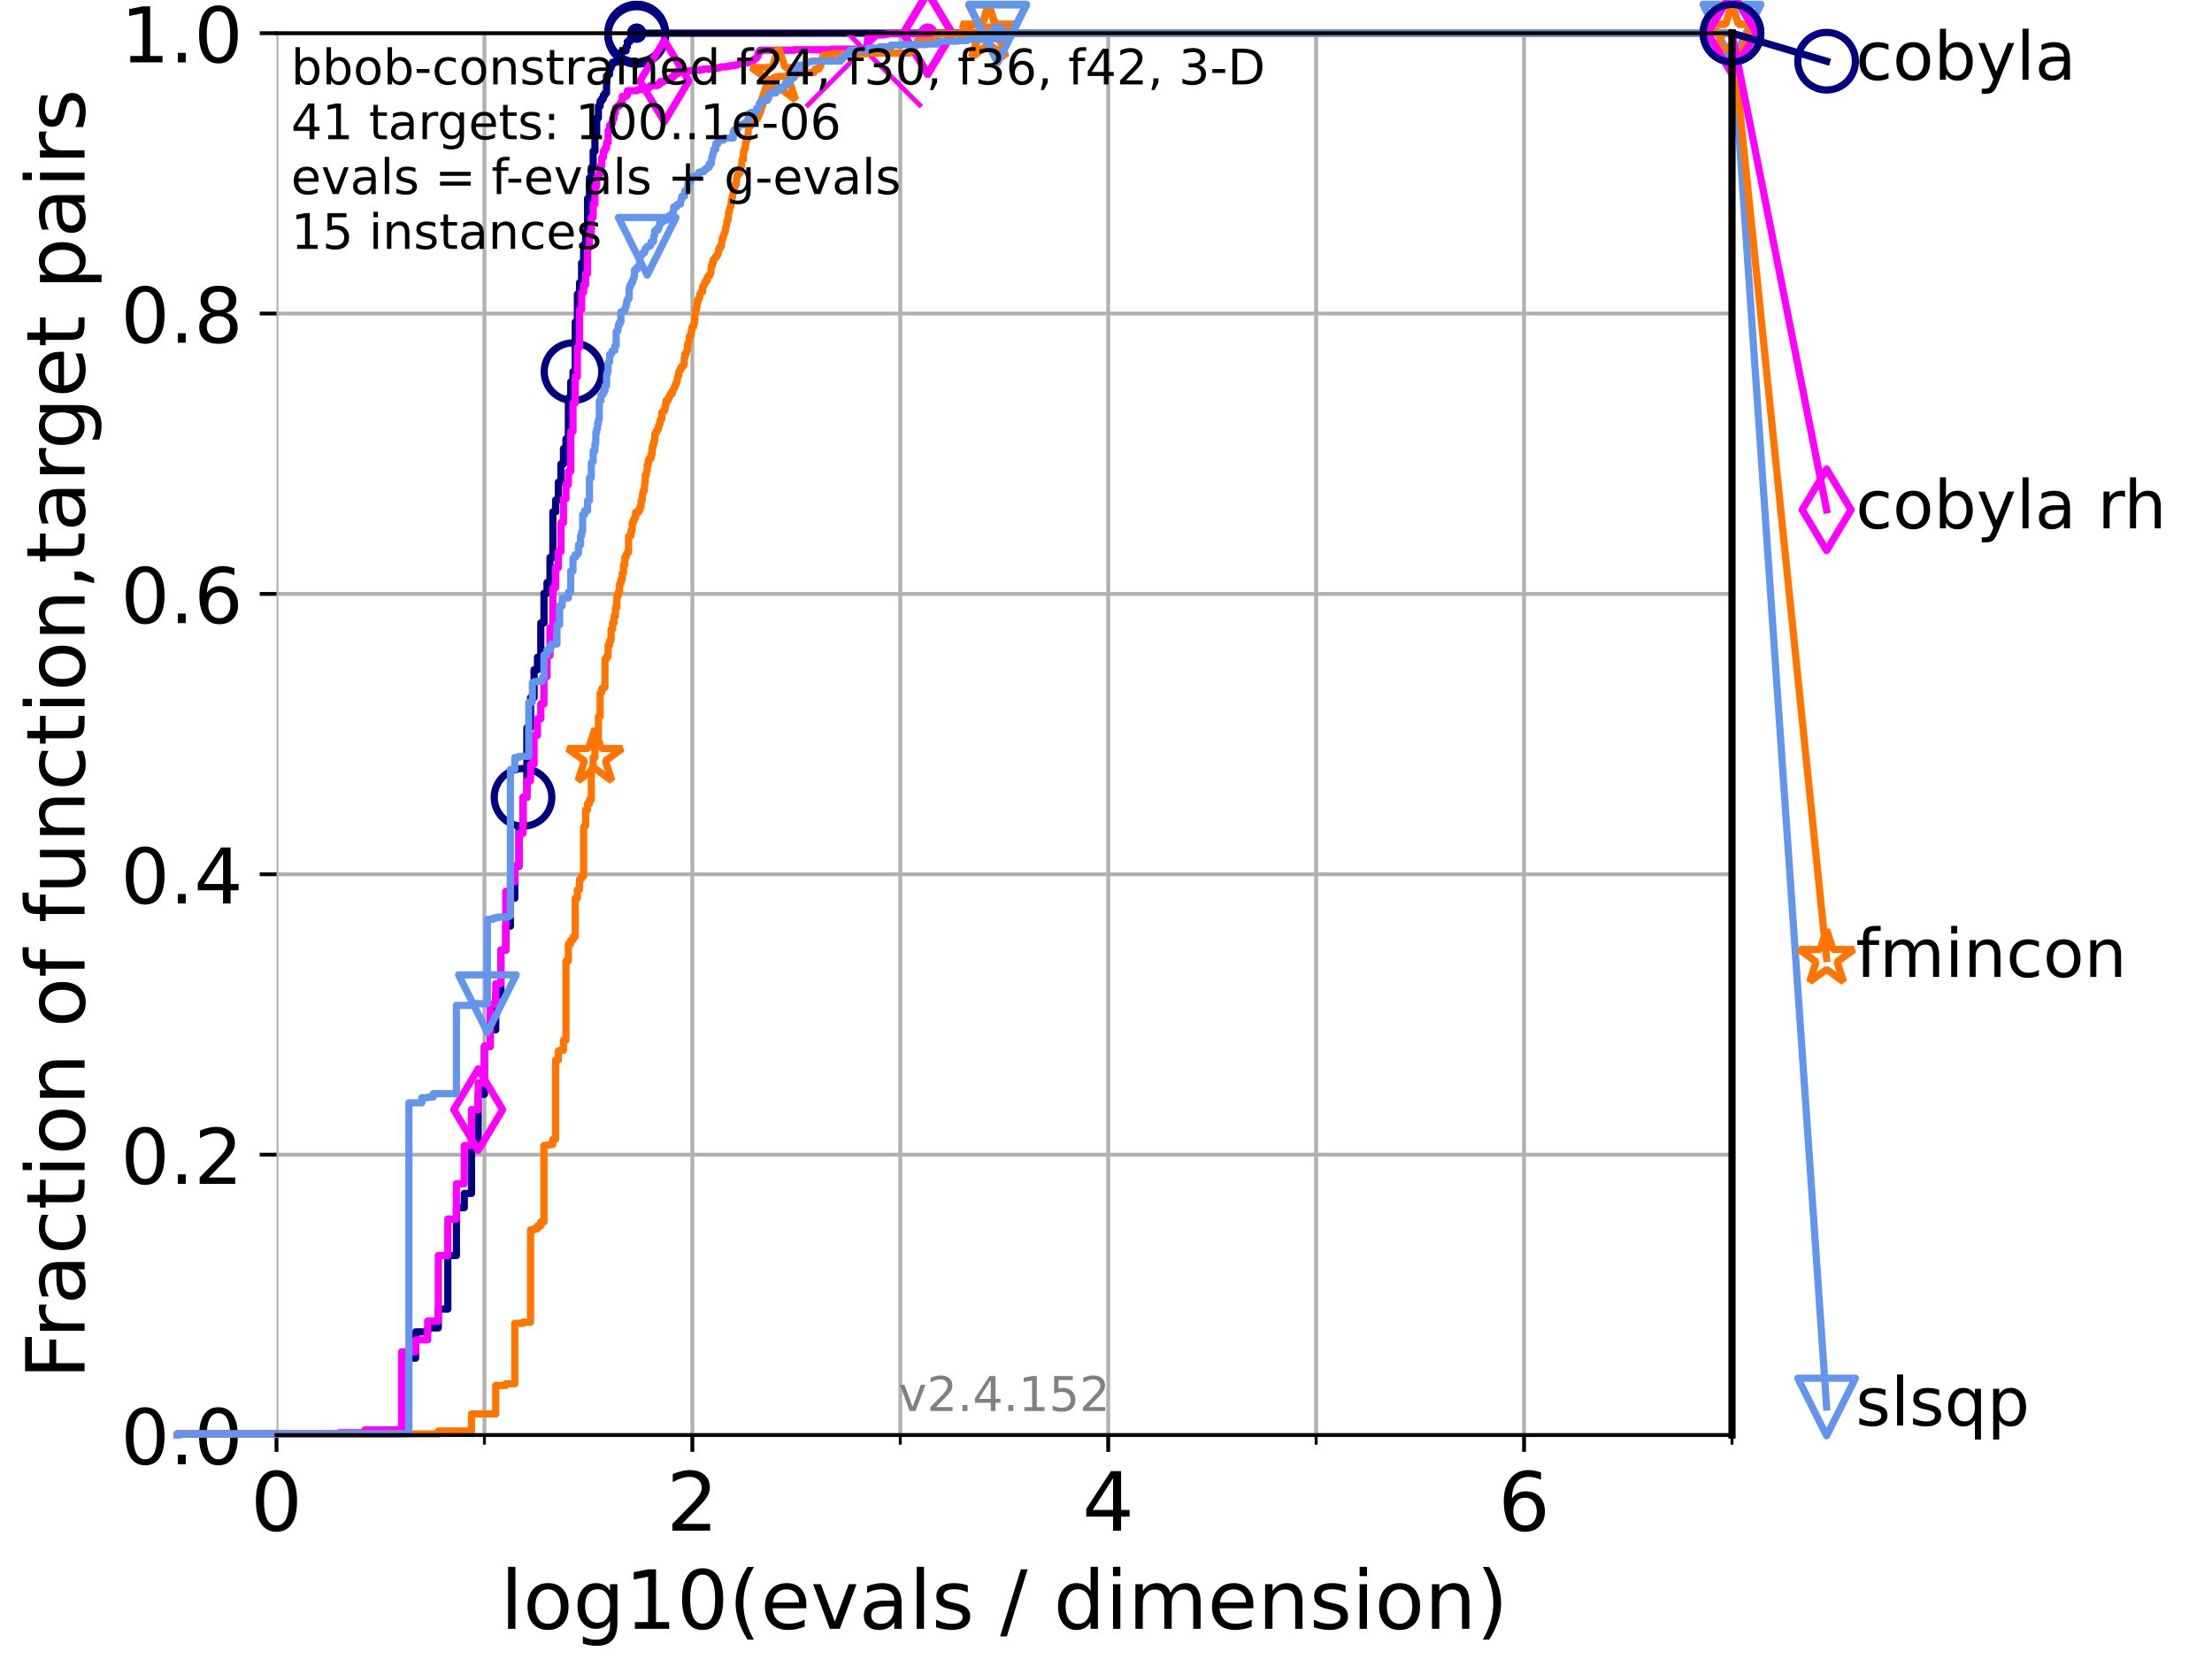 <?xml version="1.0" encoding="utf-8" standalone="no"?>
<!DOCTYPE svg PUBLIC "-//W3C//DTD SVG 1.1//EN"
  "http://www.w3.org/Graphics/SVG/1.1/DTD/svg11.dtd">
<!-- Created with matplotlib (https://matplotlib.org/) -->
<svg height="345.6pt" version="1.1" viewBox="0 0 460.8 345.6" width="460.8pt" xmlns="http://www.w3.org/2000/svg" xmlns:xlink="http://www.w3.org/1999/xlink">
 <defs>
  <style type="text/css">*{stroke-linecap:butt;stroke-linejoin:round;}</style>
 </defs>
 <g id="figure_1">
  <g id="patch_1">
   <path d="M 0 345.6 
L 460.8 345.6 
L 460.8 0 
L 0 0 
z
" style="fill:#ffffff;"/>
  </g>
  <g id="axes_1">
   <g id="patch_2">
    <path d="M 57.6 298.944 
L 360.806 298.944 
L 360.806 6.912 
L 57.6 6.912 
z
" style="fill:#ffffff;"/>
   </g>
   <g id="matplotlib.axis_1">
    <g id="xtick_1">
     <g id="line2d_1">
      <path clip-path="url(#pc1038c6de2)" d="M 57.6 298.944 
L 57.6 6.912 
" style="fill:none;stroke:#b0b0b0;stroke-linecap:square;stroke-width:0.8;"/>
     </g>
     <g id="line2d_2">
      <defs>
       <path d="M 0 0 
L 0 3.5 
" id="m3de807b621" style="stroke:#000000;stroke-width:0.8;"/>
      </defs>
      <g>
       <use style="stroke:#000000;stroke-width:0.8;" x="57.6" xlink:href="#m3de807b621" y="298.944"/>
      </g>
     </g>
     <g id="text_1">
      <!-- 0 -->
      <g transform="translate(52.192 318.861)scale(0.17 -0.17)">
       <defs>
        <path d="M 31.781 66.406 
Q 24.172 66.406 20.328 58.906 
Q 16.5 51.422 16.5 36.375 
Q 16.5 21.391 20.328 13.891 
Q 24.172 6.391 31.781 6.391 
Q 39.453 6.391 43.281 13.891 
Q 47.125 21.391 47.125 36.375 
Q 47.125 51.422 43.281 58.906 
Q 39.453 66.406 31.781 66.406 
z
M 31.781 74.219 
Q 44.047 74.219 50.516 64.516 
Q 56.984 54.828 56.984 36.375 
Q 56.984 17.969 50.516 8.266 
Q 44.047 -1.422 31.781 -1.422 
Q 19.531 -1.422 13.062 8.266 
Q 6.594 17.969 6.594 36.375 
Q 6.594 54.828 13.062 64.516 
Q 19.531 74.219 31.781 74.219 
z
" id="DejaVuSans-48"/>
       </defs>
       <use xlink:href="#DejaVuSans-48"/>
      </g>
     </g>
    </g>
    <g id="xtick_2">
     <g id="line2d_3">
      <path clip-path="url(#pc1038c6de2)" d="M 144.23 298.944 
L 144.23 6.912 
" style="fill:none;stroke:#b0b0b0;stroke-linecap:square;stroke-width:0.8;"/>
     </g>
     <g id="line2d_4">
      <g>
       <use style="stroke:#000000;stroke-width:0.8;" x="144.23" xlink:href="#m3de807b621" y="298.944"/>
      </g>
     </g>
     <g id="text_2">
      <!-- 2 -->
      <g transform="translate(138.822 318.861)scale(0.17 -0.17)">
       <defs>
        <path d="M 19.188 8.297 
L 53.609 8.297 
L 53.609 0 
L 7.328 0 
L 7.328 8.297 
Q 12.938 14.109 22.625 23.891 
Q 32.328 33.688 34.812 36.531 
Q 39.547 41.844 41.422 45.531 
Q 43.312 49.219 43.312 52.781 
Q 43.312 58.594 39.234 62.25 
Q 35.156 65.922 28.609 65.922 
Q 23.969 65.922 18.812 64.312 
Q 13.672 62.703 7.812 59.422 
L 7.812 69.391 
Q 13.766 71.781 18.938 73 
Q 24.125 74.219 28.422 74.219 
Q 39.75 74.219 46.484 68.547 
Q 53.219 62.891 53.219 53.422 
Q 53.219 48.922 51.531 44.891 
Q 49.859 40.875 45.406 35.406 
Q 44.188 33.984 37.641 27.219 
Q 31.109 20.453 19.188 8.297 
z
" id="DejaVuSans-50"/>
       </defs>
       <use xlink:href="#DejaVuSans-50"/>
      </g>
     </g>
    </g>
    <g id="xtick_3">
     <g id="line2d_5">
      <path clip-path="url(#pc1038c6de2)" d="M 230.861 298.944 
L 230.861 6.912 
" style="fill:none;stroke:#b0b0b0;stroke-linecap:square;stroke-width:0.8;"/>
     </g>
     <g id="line2d_6">
      <g>
       <use style="stroke:#000000;stroke-width:0.8;" x="230.861" xlink:href="#m3de807b621" y="298.944"/>
      </g>
     </g>
     <g id="text_3">
      <!-- 4 -->
      <g transform="translate(225.453 318.861)scale(0.17 -0.17)">
       <defs>
        <path d="M 37.797 64.312 
L 12.891 25.391 
L 37.797 25.391 
z
M 35.203 72.906 
L 47.609 72.906 
L 47.609 25.391 
L 58.016 25.391 
L 58.016 17.188 
L 47.609 17.188 
L 47.609 0 
L 37.797 0 
L 37.797 17.188 
L 4.891 17.188 
L 4.891 26.703 
z
" id="DejaVuSans-52"/>
       </defs>
       <use xlink:href="#DejaVuSans-52"/>
      </g>
     </g>
    </g>
    <g id="xtick_4">
     <g id="line2d_7">
      <path clip-path="url(#pc1038c6de2)" d="M 317.491 298.944 
L 317.491 6.912 
" style="fill:none;stroke:#b0b0b0;stroke-linecap:square;stroke-width:0.8;"/>
     </g>
     <g id="line2d_8">
      <g>
       <use style="stroke:#000000;stroke-width:0.8;" x="317.491" xlink:href="#m3de807b621" y="298.944"/>
      </g>
     </g>
     <g id="text_4">
      <!-- 6 -->
      <g transform="translate(312.083 318.861)scale(0.17 -0.17)">
       <defs>
        <path d="M 33.016 40.375 
Q 26.375 40.375 22.484 35.828 
Q 18.609 31.297 18.609 23.391 
Q 18.609 15.531 22.484 10.953 
Q 26.375 6.391 33.016 6.391 
Q 39.656 6.391 43.531 10.953 
Q 47.406 15.531 47.406 23.391 
Q 47.406 31.297 43.531 35.828 
Q 39.656 40.375 33.016 40.375 
z
M 52.594 71.297 
L 52.594 62.312 
Q 48.875 64.062 45.094 64.984 
Q 41.312 65.922 37.594 65.922 
Q 27.828 65.922 22.672 59.328 
Q 17.531 52.734 16.797 39.406 
Q 19.672 43.656 24.016 45.922 
Q 28.375 48.188 33.594 48.188 
Q 44.578 48.188 50.953 41.516 
Q 57.328 34.859 57.328 23.391 
Q 57.328 12.156 50.688 5.359 
Q 44.047 -1.422 33.016 -1.422 
Q 20.359 -1.422 13.672 8.266 
Q 6.984 17.969 6.984 36.375 
Q 6.984 53.656 15.188 63.938 
Q 23.391 74.219 37.203 74.219 
Q 40.922 74.219 44.703 73.484 
Q 48.484 72.75 52.594 71.297 
z
" id="DejaVuSans-54"/>
       </defs>
       <use xlink:href="#DejaVuSans-54"/>
      </g>
     </g>
    </g>
    <g id="xtick_5">
     <g id="line2d_9">
      <path clip-path="url(#pc1038c6de2)" d="M 100.915 298.944 
L 100.915 6.912 
" style="fill:none;stroke:#b0b0b0;stroke-linecap:square;stroke-width:0.8;"/>
     </g>
     <g id="line2d_10">
      <defs>
       <path d="M 0 0 
L 0 2 
" id="m345ba258f2" style="stroke:#000000;stroke-width:0.6;"/>
      </defs>
      <g>
       <use style="stroke:#000000;stroke-width:0.6;" x="100.915" xlink:href="#m345ba258f2" y="298.944"/>
      </g>
     </g>
    </g>
    <g id="xtick_6">
     <g id="line2d_11">
      <path clip-path="url(#pc1038c6de2)" d="M 187.546 298.944 
L 187.546 6.912 
" style="fill:none;stroke:#b0b0b0;stroke-linecap:square;stroke-width:0.8;"/>
     </g>
     <g id="line2d_12">
      <g>
       <use style="stroke:#000000;stroke-width:0.6;" x="187.546" xlink:href="#m345ba258f2" y="298.944"/>
      </g>
     </g>
    </g>
    <g id="xtick_7">
     <g id="line2d_13">
      <path clip-path="url(#pc1038c6de2)" d="M 274.176 298.944 
L 274.176 6.912 
" style="fill:none;stroke:#b0b0b0;stroke-linecap:square;stroke-width:0.8;"/>
     </g>
     <g id="line2d_14">
      <g>
       <use style="stroke:#000000;stroke-width:0.6;" x="274.176" xlink:href="#m345ba258f2" y="298.944"/>
      </g>
     </g>
    </g>
    <g id="xtick_8">
     <g id="line2d_15">
      <path clip-path="url(#pc1038c6de2)" d="M 360.806 298.944 
L 360.806 6.912 
" style="fill:none;stroke:#b0b0b0;stroke-linecap:square;stroke-width:0.8;"/>
     </g>
     <g id="line2d_16">
      <g>
       <use style="stroke:#000000;stroke-width:0.6;" x="360.806" xlink:href="#m345ba258f2" y="298.944"/>
      </g>
     </g>
    </g>
    <g id="text_5">
     <!-- log10(evals / dimension) -->
     <g transform="translate(104.239 339.314)scale(0.17 -0.17)">
      <defs>
       <path d="M 9.422 75.984 
L 18.406 75.984 
L 18.406 0 
L 9.422 0 
z
" id="DejaVuSans-108"/>
       <path d="M 30.609 48.391 
Q 23.391 48.391 19.188 42.75 
Q 14.984 37.109 14.984 27.297 
Q 14.984 17.484 19.156 11.844 
Q 23.344 6.203 30.609 6.203 
Q 37.797 6.203 41.984 11.859 
Q 46.188 17.531 46.188 27.297 
Q 46.188 37.016 41.984 42.703 
Q 37.797 48.391 30.609 48.391 
z
M 30.609 56 
Q 42.328 56 49.016 48.375 
Q 55.719 40.766 55.719 27.297 
Q 55.719 13.875 49.016 6.219 
Q 42.328 -1.422 30.609 -1.422 
Q 18.844 -1.422 12.172 6.219 
Q 5.516 13.875 5.516 27.297 
Q 5.516 40.766 12.172 48.375 
Q 18.844 56 30.609 56 
z
" id="DejaVuSans-111"/>
       <path d="M 45.406 27.984 
Q 45.406 37.75 41.375 43.109 
Q 37.359 48.484 30.078 48.484 
Q 22.859 48.484 18.828 43.109 
Q 14.797 37.75 14.797 27.984 
Q 14.797 18.266 18.828 12.891 
Q 22.859 7.516 30.078 7.516 
Q 37.359 7.516 41.375 12.891 
Q 45.406 18.266 45.406 27.984 
z
M 54.391 6.781 
Q 54.391 -7.172 48.188 -13.984 
Q 42 -20.797 29.203 -20.797 
Q 24.469 -20.797 20.266 -20.094 
Q 16.062 -19.391 12.109 -17.922 
L 12.109 -9.188 
Q 16.062 -11.328 19.922 -12.344 
Q 23.781 -13.375 27.781 -13.375 
Q 36.625 -13.375 41.016 -8.766 
Q 45.406 -4.156 45.406 5.172 
L 45.406 9.625 
Q 42.625 4.781 38.281 2.391 
Q 33.938 0 27.875 0 
Q 17.828 0 11.672 7.656 
Q 5.516 15.328 5.516 27.984 
Q 5.516 40.672 11.672 48.328 
Q 17.828 56 27.875 56 
Q 33.938 56 38.281 53.609 
Q 42.625 51.219 45.406 46.391 
L 45.406 54.688 
L 54.391 54.688 
z
" id="DejaVuSans-103"/>
       <path d="M 12.406 8.297 
L 28.516 8.297 
L 28.516 63.922 
L 10.984 60.406 
L 10.984 69.391 
L 28.422 72.906 
L 38.281 72.906 
L 38.281 8.297 
L 54.391 8.297 
L 54.391 0 
L 12.406 0 
z
" id="DejaVuSans-49"/>
       <path d="M 31 75.875 
Q 24.469 64.656 21.281 53.656 
Q 18.109 42.672 18.109 31.391 
Q 18.109 20.125 21.312 9.062 
Q 24.516 -2 31 -13.188 
L 23.188 -13.188 
Q 15.875 -1.703 12.234 9.375 
Q 8.594 20.453 8.594 31.391 
Q 8.594 42.281 12.203 53.312 
Q 15.828 64.359 23.188 75.875 
z
" id="DejaVuSans-40"/>
       <path d="M 56.203 29.594 
L 56.203 25.203 
L 14.891 25.203 
Q 15.484 15.922 20.484 11.062 
Q 25.484 6.203 34.422 6.203 
Q 39.594 6.203 44.453 7.469 
Q 49.312 8.734 54.109 11.281 
L 54.109 2.781 
Q 49.266 0.734 44.188 -0.344 
Q 39.109 -1.422 33.891 -1.422 
Q 20.797 -1.422 13.156 6.188 
Q 5.516 13.812 5.516 26.812 
Q 5.516 40.234 12.766 48.109 
Q 20.016 56 32.328 56 
Q 43.359 56 49.781 48.891 
Q 56.203 41.797 56.203 29.594 
z
M 47.219 32.234 
Q 47.125 39.594 43.094 43.984 
Q 39.062 48.391 32.422 48.391 
Q 24.906 48.391 20.391 44.141 
Q 15.875 39.891 15.188 32.172 
z
" id="DejaVuSans-101"/>
       <path d="M 2.984 54.688 
L 12.5 54.688 
L 29.594 8.797 
L 46.688 54.688 
L 56.203 54.688 
L 35.688 0 
L 23.484 0 
z
" id="DejaVuSans-118"/>
       <path d="M 34.281 27.484 
Q 23.391 27.484 19.188 25 
Q 14.984 22.516 14.984 16.5 
Q 14.984 11.719 18.141 8.906 
Q 21.297 6.109 26.703 6.109 
Q 34.188 6.109 38.703 11.406 
Q 43.219 16.703 43.219 25.484 
L 43.219 27.484 
z
M 52.203 31.203 
L 52.203 0 
L 43.219 0 
L 43.219 8.297 
Q 40.141 3.328 35.547 0.953 
Q 30.953 -1.422 24.312 -1.422 
Q 15.922 -1.422 10.953 3.297 
Q 6 8.016 6 15.922 
Q 6 25.141 12.172 29.828 
Q 18.359 34.516 30.609 34.516 
L 43.219 34.516 
L 43.219 35.406 
Q 43.219 41.609 39.141 45 
Q 35.062 48.391 27.688 48.391 
Q 23 48.391 18.547 47.266 
Q 14.109 46.141 10.016 43.891 
L 10.016 52.203 
Q 14.938 54.109 19.578 55.047 
Q 24.219 56 28.609 56 
Q 40.484 56 46.344 49.844 
Q 52.203 43.703 52.203 31.203 
z
" id="DejaVuSans-97"/>
       <path d="M 44.281 53.078 
L 44.281 44.578 
Q 40.484 46.531 36.375 47.5 
Q 32.281 48.484 27.875 48.484 
Q 21.188 48.484 17.844 46.438 
Q 14.5 44.391 14.5 40.281 
Q 14.5 37.156 16.891 35.375 
Q 19.281 33.594 26.516 31.984 
L 29.594 31.297 
Q 39.156 29.25 43.188 25.516 
Q 47.219 21.781 47.219 15.094 
Q 47.219 7.469 41.188 3.016 
Q 35.156 -1.422 24.609 -1.422 
Q 20.219 -1.422 15.453 -0.562 
Q 10.688 0.297 5.422 2 
L 5.422 11.281 
Q 10.406 8.688 15.234 7.391 
Q 20.062 6.109 24.812 6.109 
Q 31.156 6.109 34.562 8.281 
Q 37.984 10.453 37.984 14.406 
Q 37.984 18.062 35.516 20.016 
Q 33.062 21.969 24.703 23.781 
L 21.578 24.516 
Q 13.234 26.266 9.516 29.906 
Q 5.812 33.547 5.812 39.891 
Q 5.812 47.609 11.281 51.797 
Q 16.75 56 26.812 56 
Q 31.781 56 36.172 55.266 
Q 40.578 54.547 44.281 53.078 
z
" id="DejaVuSans-115"/>
       <path id="DejaVuSans-32"/>
       <path d="M 25.391 72.906 
L 33.688 72.906 
L 8.297 -9.281 
L 0 -9.281 
z
" id="DejaVuSans-47"/>
       <path d="M 45.406 46.391 
L 45.406 75.984 
L 54.391 75.984 
L 54.391 0 
L 45.406 0 
L 45.406 8.203 
Q 42.578 3.328 38.25 0.953 
Q 33.938 -1.422 27.875 -1.422 
Q 17.969 -1.422 11.734 6.484 
Q 5.516 14.406 5.516 27.297 
Q 5.516 40.188 11.734 48.094 
Q 17.969 56 27.875 56 
Q 33.938 56 38.25 53.625 
Q 42.578 51.266 45.406 46.391 
z
M 14.797 27.297 
Q 14.797 17.391 18.875 11.75 
Q 22.953 6.109 30.078 6.109 
Q 37.203 6.109 41.297 11.75 
Q 45.406 17.391 45.406 27.297 
Q 45.406 37.203 41.297 42.844 
Q 37.203 48.484 30.078 48.484 
Q 22.953 48.484 18.875 42.844 
Q 14.797 37.203 14.797 27.297 
z
" id="DejaVuSans-100"/>
       <path d="M 9.422 54.688 
L 18.406 54.688 
L 18.406 0 
L 9.422 0 
z
M 9.422 75.984 
L 18.406 75.984 
L 18.406 64.594 
L 9.422 64.594 
z
" id="DejaVuSans-105"/>
       <path d="M 52 44.188 
Q 55.375 50.25 60.062 53.125 
Q 64.75 56 71.094 56 
Q 79.641 56 84.281 50.016 
Q 88.922 44.047 88.922 33.016 
L 88.922 0 
L 79.891 0 
L 79.891 32.719 
Q 79.891 40.578 77.094 44.375 
Q 74.312 48.188 68.609 48.188 
Q 61.625 48.188 57.562 43.547 
Q 53.516 38.922 53.516 30.906 
L 53.516 0 
L 44.484 0 
L 44.484 32.719 
Q 44.484 40.625 41.703 44.406 
Q 38.922 48.188 33.109 48.188 
Q 26.219 48.188 22.156 43.531 
Q 18.109 38.875 18.109 30.906 
L 18.109 0 
L 9.078 0 
L 9.078 54.688 
L 18.109 54.688 
L 18.109 46.188 
Q 21.188 51.219 25.484 53.609 
Q 29.781 56 35.688 56 
Q 41.656 56 45.828 52.969 
Q 50 49.953 52 44.188 
z
" id="DejaVuSans-109"/>
       <path d="M 54.891 33.016 
L 54.891 0 
L 45.906 0 
L 45.906 32.719 
Q 45.906 40.484 42.875 44.328 
Q 39.844 48.188 33.797 48.188 
Q 26.516 48.188 22.312 43.547 
Q 18.109 38.922 18.109 30.906 
L 18.109 0 
L 9.078 0 
L 9.078 54.688 
L 18.109 54.688 
L 18.109 46.188 
Q 21.344 51.125 25.703 53.562 
Q 30.078 56 35.797 56 
Q 45.219 56 50.047 50.172 
Q 54.891 44.344 54.891 33.016 
z
" id="DejaVuSans-110"/>
       <path d="M 8.016 75.875 
L 15.828 75.875 
Q 23.141 64.359 26.781 53.312 
Q 30.422 42.281 30.422 31.391 
Q 30.422 20.453 26.781 9.375 
Q 23.141 -1.703 15.828 -13.188 
L 8.016 -13.188 
Q 14.5 -2 17.703 9.062 
Q 20.906 20.125 20.906 31.391 
Q 20.906 42.672 17.703 53.656 
Q 14.5 64.656 8.016 75.875 
z
" id="DejaVuSans-41"/>
      </defs>
      <use xlink:href="#DejaVuSans-108"/>
      <use x="27.783" xlink:href="#DejaVuSans-111"/>
      <use x="88.965" xlink:href="#DejaVuSans-103"/>
      <use x="152.441" xlink:href="#DejaVuSans-49"/>
      <use x="216.064" xlink:href="#DejaVuSans-48"/>
      <use x="279.688" xlink:href="#DejaVuSans-40"/>
      <use x="318.701" xlink:href="#DejaVuSans-101"/>
      <use x="380.225" xlink:href="#DejaVuSans-118"/>
      <use x="439.404" xlink:href="#DejaVuSans-97"/>
      <use x="500.684" xlink:href="#DejaVuSans-108"/>
      <use x="528.467" xlink:href="#DejaVuSans-115"/>
      <use x="580.566" xlink:href="#DejaVuSans-32"/>
      <use x="612.354" xlink:href="#DejaVuSans-47"/>
      <use x="646.045" xlink:href="#DejaVuSans-32"/>
      <use x="677.832" xlink:href="#DejaVuSans-100"/>
      <use x="741.309" xlink:href="#DejaVuSans-105"/>
      <use x="769.092" xlink:href="#DejaVuSans-109"/>
      <use x="866.504" xlink:href="#DejaVuSans-101"/>
      <use x="928.027" xlink:href="#DejaVuSans-110"/>
      <use x="991.406" xlink:href="#DejaVuSans-115"/>
      <use x="1043.506" xlink:href="#DejaVuSans-105"/>
      <use x="1071.289" xlink:href="#DejaVuSans-111"/>
      <use x="1132.471" xlink:href="#DejaVuSans-110"/>
      <use x="1195.85" xlink:href="#DejaVuSans-41"/>
     </g>
    </g>
   </g>
   <g id="matplotlib.axis_2">
    <g id="ytick_1">
     <g id="line2d_17">
      <path clip-path="url(#pc1038c6de2)" d="M 57.6 298.944 
L 360.806 298.944 
" style="fill:none;stroke:#b0b0b0;stroke-linecap:square;stroke-width:0.8;"/>
     </g>
     <g id="line2d_18">
      <defs>
       <path d="M 0 0 
L -3.5 0 
" id="m38a276f21c" style="stroke:#000000;stroke-width:0.8;"/>
      </defs>
      <g>
       <use style="stroke:#000000;stroke-width:0.8;" x="57.6" xlink:href="#m38a276f21c" y="298.944"/>
      </g>
     </g>
     <g id="text_6">
      <!-- 0.0 -->
      <g transform="translate(25.155 305.023)scale(0.16 -0.16)">
       <defs>
        <path d="M 10.688 12.406 
L 21 12.406 
L 21 0 
L 10.688 0 
z
" id="DejaVuSans-46"/>
       </defs>
       <use xlink:href="#DejaVuSans-48"/>
       <use x="63.623" xlink:href="#DejaVuSans-46"/>
       <use x="95.41" xlink:href="#DejaVuSans-48"/>
      </g>
     </g>
    </g>
    <g id="ytick_2">
     <g id="line2d_19">
      <path clip-path="url(#pc1038c6de2)" d="M 57.6 240.538 
L 360.806 240.538 
" style="fill:none;stroke:#b0b0b0;stroke-linecap:square;stroke-width:0.8;"/>
     </g>
     <g id="line2d_20">
      <g>
       <use style="stroke:#000000;stroke-width:0.8;" x="57.6" xlink:href="#m38a276f21c" y="240.538"/>
      </g>
     </g>
     <g id="text_7">
      <!-- 0.2 -->
      <g transform="translate(25.155 246.616)scale(0.16 -0.16)">
       <use xlink:href="#DejaVuSans-48"/>
       <use x="63.623" xlink:href="#DejaVuSans-46"/>
       <use x="95.41" xlink:href="#DejaVuSans-50"/>
      </g>
     </g>
    </g>
    <g id="ytick_3">
     <g id="line2d_21">
      <path clip-path="url(#pc1038c6de2)" d="M 57.6 182.131 
L 360.806 182.131 
" style="fill:none;stroke:#b0b0b0;stroke-linecap:square;stroke-width:0.8;"/>
     </g>
     <g id="line2d_22">
      <g>
       <use style="stroke:#000000;stroke-width:0.8;" x="57.6" xlink:href="#m38a276f21c" y="182.131"/>
      </g>
     </g>
     <g id="text_8">
      <!-- 0.4 -->
      <g transform="translate(25.155 188.21)scale(0.16 -0.16)">
       <use xlink:href="#DejaVuSans-48"/>
       <use x="63.623" xlink:href="#DejaVuSans-46"/>
       <use x="95.41" xlink:href="#DejaVuSans-52"/>
      </g>
     </g>
    </g>
    <g id="ytick_4">
     <g id="line2d_23">
      <path clip-path="url(#pc1038c6de2)" d="M 57.6 123.725 
L 360.806 123.725 
" style="fill:none;stroke:#b0b0b0;stroke-linecap:square;stroke-width:0.8;"/>
     </g>
     <g id="line2d_24">
      <g>
       <use style="stroke:#000000;stroke-width:0.8;" x="57.6" xlink:href="#m38a276f21c" y="123.725"/>
      </g>
     </g>
     <g id="text_9">
      <!-- 0.6 -->
      <g transform="translate(25.155 129.804)scale(0.16 -0.16)">
       <use xlink:href="#DejaVuSans-48"/>
       <use x="63.623" xlink:href="#DejaVuSans-46"/>
       <use x="95.41" xlink:href="#DejaVuSans-54"/>
      </g>
     </g>
    </g>
    <g id="ytick_5">
     <g id="line2d_25">
      <path clip-path="url(#pc1038c6de2)" d="M 57.6 65.318 
L 360.806 65.318 
" style="fill:none;stroke:#b0b0b0;stroke-linecap:square;stroke-width:0.8;"/>
     </g>
     <g id="line2d_26">
      <g>
       <use style="stroke:#000000;stroke-width:0.8;" x="57.6" xlink:href="#m38a276f21c" y="65.318"/>
      </g>
     </g>
     <g id="text_10">
      <!-- 0.8 -->
      <g transform="translate(25.155 71.397)scale(0.16 -0.16)">
       <defs>
        <path d="M 31.781 34.625 
Q 24.75 34.625 20.719 30.859 
Q 16.703 27.094 16.703 20.516 
Q 16.703 13.922 20.719 10.156 
Q 24.75 6.391 31.781 6.391 
Q 38.812 6.391 42.859 10.172 
Q 46.922 13.969 46.922 20.516 
Q 46.922 27.094 42.891 30.859 
Q 38.875 34.625 31.781 34.625 
z
M 21.922 38.812 
Q 15.578 40.375 12.031 44.719 
Q 8.5 49.078 8.5 55.328 
Q 8.5 64.062 14.719 69.141 
Q 20.953 74.219 31.781 74.219 
Q 42.672 74.219 48.875 69.141 
Q 55.078 64.062 55.078 55.328 
Q 55.078 49.078 51.531 44.719 
Q 48 40.375 41.703 38.812 
Q 48.828 37.156 52.797 32.312 
Q 56.781 27.484 56.781 20.516 
Q 56.781 9.906 50.312 4.234 
Q 43.844 -1.422 31.781 -1.422 
Q 19.734 -1.422 13.25 4.234 
Q 6.781 9.906 6.781 20.516 
Q 6.781 27.484 10.781 32.312 
Q 14.797 37.156 21.922 38.812 
z
M 18.312 54.391 
Q 18.312 48.734 21.844 45.562 
Q 25.391 42.391 31.781 42.391 
Q 38.141 42.391 41.719 45.562 
Q 45.312 48.734 45.312 54.391 
Q 45.312 60.062 41.719 63.234 
Q 38.141 66.406 31.781 66.406 
Q 25.391 66.406 21.844 63.234 
Q 18.312 60.062 18.312 54.391 
z
" id="DejaVuSans-56"/>
       </defs>
       <use xlink:href="#DejaVuSans-48"/>
       <use x="63.623" xlink:href="#DejaVuSans-46"/>
       <use x="95.41" xlink:href="#DejaVuSans-56"/>
      </g>
     </g>
    </g>
    <g id="ytick_6">
     <g id="line2d_27">
      <path clip-path="url(#pc1038c6de2)" d="M 57.6 6.912 
L 360.806 6.912 
" style="fill:none;stroke:#b0b0b0;stroke-linecap:square;stroke-width:0.8;"/>
     </g>
     <g id="line2d_28">
      <g>
       <use style="stroke:#000000;stroke-width:0.8;" x="57.6" xlink:href="#m38a276f21c" y="6.912"/>
      </g>
     </g>
     <g id="text_11">
      <!-- 1.0 -->
      <g transform="translate(25.155 12.991)scale(0.16 -0.16)">
       <use xlink:href="#DejaVuSans-49"/>
       <use x="63.623" xlink:href="#DejaVuSans-46"/>
       <use x="95.41" xlink:href="#DejaVuSans-48"/>
      </g>
     </g>
    </g>
    <g id="text_12">
     <!-- Fraction of function,target pairs -->
     <g transform="translate(17.62 287.313)rotate(-90)scale(0.17 -0.17)">
      <defs>
       <path d="M 9.812 72.906 
L 51.703 72.906 
L 51.703 64.594 
L 19.672 64.594 
L 19.672 43.109 
L 48.578 43.109 
L 48.578 34.812 
L 19.672 34.812 
L 19.672 0 
L 9.812 0 
z
" id="DejaVuSans-70"/>
       <path d="M 41.109 46.297 
Q 39.594 47.172 37.812 47.578 
Q 36.031 48 33.891 48 
Q 26.266 48 22.188 43.047 
Q 18.109 38.094 18.109 28.812 
L 18.109 0 
L 9.078 0 
L 9.078 54.688 
L 18.109 54.688 
L 18.109 46.188 
Q 20.953 51.172 25.484 53.578 
Q 30.031 56 36.531 56 
Q 37.453 56 38.578 55.875 
Q 39.703 55.766 41.062 55.516 
z
" id="DejaVuSans-114"/>
       <path d="M 48.781 52.594 
L 48.781 44.188 
Q 44.969 46.297 41.141 47.344 
Q 37.312 48.391 33.406 48.391 
Q 24.656 48.391 19.812 42.844 
Q 14.984 37.312 14.984 27.297 
Q 14.984 17.281 19.812 11.734 
Q 24.656 6.203 33.406 6.203 
Q 37.312 6.203 41.141 7.25 
Q 44.969 8.297 48.781 10.406 
L 48.781 2.094 
Q 45.016 0.344 40.984 -0.531 
Q 36.969 -1.422 32.422 -1.422 
Q 20.062 -1.422 12.781 6.344 
Q 5.516 14.109 5.516 27.297 
Q 5.516 40.672 12.859 48.328 
Q 20.219 56 33.016 56 
Q 37.156 56 41.109 55.141 
Q 45.062 54.297 48.781 52.594 
z
" id="DejaVuSans-99"/>
       <path d="M 18.312 70.219 
L 18.312 54.688 
L 36.812 54.688 
L 36.812 47.703 
L 18.312 47.703 
L 18.312 18.016 
Q 18.312 11.328 20.141 9.422 
Q 21.969 7.516 27.594 7.516 
L 36.812 7.516 
L 36.812 0 
L 27.594 0 
Q 17.188 0 13.234 3.875 
Q 9.281 7.766 9.281 18.016 
L 9.281 47.703 
L 2.688 47.703 
L 2.688 54.688 
L 9.281 54.688 
L 9.281 70.219 
z
" id="DejaVuSans-116"/>
       <path d="M 37.109 75.984 
L 37.109 68.5 
L 28.516 68.5 
Q 23.688 68.5 21.797 66.547 
Q 19.922 64.594 19.922 59.516 
L 19.922 54.688 
L 34.719 54.688 
L 34.719 47.703 
L 19.922 47.703 
L 19.922 0 
L 10.891 0 
L 10.891 47.703 
L 2.297 47.703 
L 2.297 54.688 
L 10.891 54.688 
L 10.891 58.5 
Q 10.891 67.625 15.141 71.797 
Q 19.391 75.984 28.609 75.984 
z
" id="DejaVuSans-102"/>
       <path d="M 8.5 21.578 
L 8.5 54.688 
L 17.484 54.688 
L 17.484 21.922 
Q 17.484 14.156 20.5 10.266 
Q 23.531 6.391 29.594 6.391 
Q 36.859 6.391 41.078 11.031 
Q 45.312 15.672 45.312 23.688 
L 45.312 54.688 
L 54.297 54.688 
L 54.297 0 
L 45.312 0 
L 45.312 8.406 
Q 42.047 3.422 37.719 1 
Q 33.406 -1.422 27.688 -1.422 
Q 18.266 -1.422 13.375 4.438 
Q 8.5 10.297 8.5 21.578 
z
M 31.109 56 
z
" id="DejaVuSans-117"/>
       <path d="M 11.719 12.406 
L 22.016 12.406 
L 22.016 4 
L 14.016 -11.625 
L 7.719 -11.625 
L 11.719 4 
z
" id="DejaVuSans-44"/>
       <path d="M 18.109 8.203 
L 18.109 -20.797 
L 9.078 -20.797 
L 9.078 54.688 
L 18.109 54.688 
L 18.109 46.391 
Q 20.953 51.266 25.266 53.625 
Q 29.594 56 35.594 56 
Q 45.562 56 51.781 48.094 
Q 58.016 40.188 58.016 27.297 
Q 58.016 14.406 51.781 6.484 
Q 45.562 -1.422 35.594 -1.422 
Q 29.594 -1.422 25.266 0.953 
Q 20.953 3.328 18.109 8.203 
z
M 48.688 27.297 
Q 48.688 37.203 44.609 42.844 
Q 40.531 48.484 33.406 48.484 
Q 26.266 48.484 22.188 42.844 
Q 18.109 37.203 18.109 27.297 
Q 18.109 17.391 22.188 11.75 
Q 26.266 6.109 33.406 6.109 
Q 40.531 6.109 44.609 11.75 
Q 48.688 17.391 48.688 27.297 
z
" id="DejaVuSans-112"/>
      </defs>
      <use xlink:href="#DejaVuSans-70"/>
      <use x="50.27" xlink:href="#DejaVuSans-114"/>
      <use x="91.383" xlink:href="#DejaVuSans-97"/>
      <use x="152.662" xlink:href="#DejaVuSans-99"/>
      <use x="207.643" xlink:href="#DejaVuSans-116"/>
      <use x="246.852" xlink:href="#DejaVuSans-105"/>
      <use x="274.635" xlink:href="#DejaVuSans-111"/>
      <use x="335.816" xlink:href="#DejaVuSans-110"/>
      <use x="399.195" xlink:href="#DejaVuSans-32"/>
      <use x="430.982" xlink:href="#DejaVuSans-111"/>
      <use x="492.164" xlink:href="#DejaVuSans-102"/>
      <use x="527.369" xlink:href="#DejaVuSans-32"/>
      <use x="559.156" xlink:href="#DejaVuSans-102"/>
      <use x="594.361" xlink:href="#DejaVuSans-117"/>
      <use x="657.74" xlink:href="#DejaVuSans-110"/>
      <use x="721.119" xlink:href="#DejaVuSans-99"/>
      <use x="776.1" xlink:href="#DejaVuSans-116"/>
      <use x="815.309" xlink:href="#DejaVuSans-105"/>
      <use x="843.092" xlink:href="#DejaVuSans-111"/>
      <use x="904.273" xlink:href="#DejaVuSans-110"/>
      <use x="967.652" xlink:href="#DejaVuSans-44"/>
      <use x="999.439" xlink:href="#DejaVuSans-116"/>
      <use x="1038.648" xlink:href="#DejaVuSans-97"/>
      <use x="1099.928" xlink:href="#DejaVuSans-114"/>
      <use x="1139.291" xlink:href="#DejaVuSans-103"/>
      <use x="1202.768" xlink:href="#DejaVuSans-101"/>
      <use x="1264.291" xlink:href="#DejaVuSans-116"/>
      <use x="1303.5" xlink:href="#DejaVuSans-32"/>
      <use x="1335.287" xlink:href="#DejaVuSans-112"/>
      <use x="1398.764" xlink:href="#DejaVuSans-97"/>
      <use x="1460.043" xlink:href="#DejaVuSans-105"/>
      <use x="1487.826" xlink:href="#DejaVuSans-114"/>
      <use x="1528.939" xlink:href="#DejaVuSans-115"/>
     </g>
    </g>
   </g>
   <g id="line2d_29">
    <defs>
     <path d="M 0 1.5 
C 0.398 1.5 0.779 1.342 1.061 1.061 
C 1.342 0.779 1.5 0.398 1.5 0 
C 1.5 -0.398 1.342 -0.779 1.061 -1.061 
C 0.779 -1.342 0.398 -1.5 0 -1.5 
C -0.398 -1.5 -0.779 -1.342 -1.061 -1.061 
C -1.342 -0.779 -1.5 -0.398 -1.5 0 
C -1.5 0.398 -1.342 0.779 -1.061 1.061 
C -0.779 1.342 -0.398 1.5 0 1.5 
z
" id="m6728b4e8c3" style="stroke:#000080;"/>
    </defs>
    <g>
     <use style="fill:#000080;stroke:#000080;" x="132.639" xlink:href="#m6728b4e8c3" y="6.912"/>
     <use style="fill:#000080;stroke:#000080;" x="132.639" xlink:href="#m6728b4e8c3" y="6.912"/>
    </g>
   </g>
   <g id="line2d_30">
    <path d="M 36.933 298.944 
L 36.933 298.707 
L 83.678 298.707 
L 83.678 282.918 
L 86.578 282.918 
L 86.578 277.457 
L 89.09 277.457 
L 89.09 276.626 
L 91.306 276.626 
L 91.306 272.709 
L 93.288 272.709 
L 93.288 261.55 
L 95.081 261.55 
L 95.081 251.578 
L 96.718 251.578 
L 96.718 248.61 
L 98.223 248.61 
L 98.223 238.757 
L 99.617 238.757 
L 99.617 227.954 
L 100.915 227.954 
L 100.915 217.982 
L 102.129 217.982 
L 102.129 214.54 
L 103.27 214.54 
L 103.27 207.298 
L 104.345 207.298 
L 104.345 197.92 
L 105.362 197.92 
L 105.362 192.934 
L 106.327 192.934 
L 106.327 187.117 
L 107.245 187.117 
L 107.245 180.469 
L 108.12 180.469 
L 108.12 172.397 
L 108.956 172.397 
L 108.956 166.105 
L 109.757 166.105 
L 109.757 151.622 
L 110.525 151.622 
L 110.525 145.33 
L 111.262 145.33 
L 111.262 139.514 
L 111.972 139.514 
L 111.972 136.902 
L 112.657 136.902 
L 112.657 129.779 
L 113.317 129.779 
L 113.317 123.606 
L 113.954 123.606 
L 113.954 121.351 
L 114.571 121.351 
L 114.571 116.127 
L 115.168 116.127 
L 115.168 106.63 
L 115.747 106.63 
L 115.747 104.137 
L 116.309 104.137 
L 116.309 100.457 
L 116.854 100.457 
L 116.854 96.658 
L 117.384 96.658 
L 117.384 93.453 
L 117.9 93.453 
L 117.9 91.435 
L 118.401 91.435 
L 118.401 82.888 
L 118.89 82.888 
L 118.89 79.564 
L 119.366 79.564 
L 119.366 77.427 
L 119.831 77.427 
L 119.831 67.099 
L 120.284 67.099 
L 120.284 61.282 
L 120.727 61.282 
L 120.727 58.908 
L 121.159 58.908 
L 121.159 54.753 
L 121.582 54.753 
L 121.582 50.954 
L 121.995 50.954 
L 121.995 48.343 
L 122.4 48.343 
L 122.4 41.339 
L 122.796 41.339 
L 122.796 37.065 
L 123.184 37.065 
L 123.184 34.928 
L 123.564 34.928 
L 123.564 31.485 
L 123.936 31.485 
L 123.936 27.924 
L 124.302 27.924 
L 124.302 24.6 
L 124.66 24.6 
L 124.66 22.107 
L 125.012 22.107 
L 125.012 21.039 
L 125.357 21.039 
L 125.357 20.564 
L 125.696 20.564 
L 125.696 19.852 
L 126.029 19.852 
L 126.029 19.377 
L 126.356 19.377 
L 126.356 15.815 
L 126.677 15.815 
L 126.677 15.459 
L 126.994 15.459 
L 126.994 14.153 
L 127.304 14.153 
L 127.304 13.441 
L 127.61 13.441 
L 127.61 12.966 
L 128.499 12.966 
L 128.499 12.373 
L 128.786 12.373 
L 128.786 11.66 
L 129.069 11.66 
L 129.069 11.542 
L 129.348 11.542 
L 129.348 10.948 
L 129.623 10.948 
L 129.623 10.592 
L 130.423 10.592 
L 130.423 9.761 
L 130.683 9.761 
L 130.683 8.693 
L 131.191 8.693 
L 131.191 8.218 
L 131.686 8.218 
L 131.686 8.099 
L 131.929 8.099 
L 131.929 7.862 
L 132.405 7.862 
L 132.405 7.387 
L 132.639 7.387 
L 132.639 6.912 
L 360.806 6.912 
L 360.806 6.912 
" style="fill:none;stroke:#000080;stroke-linecap:square;stroke-width:1.5;"/>
   </g>
   <g id="line2d_31">
    <defs>
     <path d="M 0 6 
C 1.591 6 3.117 5.368 4.243 4.243 
C 5.368 3.117 6 1.591 6 0 
C 6 -1.591 5.368 -3.117 4.243 -4.243 
C 3.117 -5.368 1.591 -6 0 -6 
C -1.591 -6 -3.117 -5.368 -4.243 -4.243 
C -5.368 -3.117 -6 -1.591 -6 0 
C -6 1.591 -5.368 3.117 -4.243 4.243 
C -3.117 5.368 -1.591 6 0 6 
z
" id="m79656a54b3" style="stroke:#000080;stroke-width:1.5;"/>
    </defs>
    <g>
     <use style="fill-opacity:0;stroke:#000080;stroke-width:1.5;" x="108.956" xlink:href="#m79656a54b3" y="166.105"/>
     <use style="fill-opacity:0;stroke:#000080;stroke-width:1.5;" x="119.366" xlink:href="#m79656a54b3" y="77.427"/>
     <use style="fill-opacity:0;stroke:#000080;stroke-width:1.5;" x="132.639" xlink:href="#m79656a54b3" y="7.387"/>
     <use style="fill-opacity:0;stroke:#000080;stroke-width:1.5;" x="132.639" xlink:href="#m79656a54b3" y="6.912"/>
     <use style="fill-opacity:0;stroke:#000080;stroke-width:1.5;" x="132.639" xlink:href="#m79656a54b3" y="6.912"/>
     <use style="fill-opacity:0;stroke:#000080;stroke-width:1.5;" x="360.806" xlink:href="#m79656a54b3" y="6.912"/>
    </g>
   </g>
   <g id="line2d_32">
    <path style="fill:none;stroke:#000080;stroke-linecap:square;stroke-width:1.5;"/>
    <g/>
   </g>
   <g id="line2d_33">
    <defs>
     <path d="M 0 1.5 
C 0.398 1.5 0.779 1.342 1.061 1.061 
C 1.342 0.779 1.5 0.398 1.5 0 
C 1.5 -0.398 1.342 -0.779 1.061 -1.061 
C 0.779 -1.342 0.398 -1.5 0 -1.5 
C -0.398 -1.5 -0.779 -1.342 -1.061 -1.061 
C -1.342 -0.779 -1.5 -0.398 -1.5 0 
C -1.5 0.398 -1.342 0.779 -1.061 1.061 
C -0.779 1.342 -0.398 1.5 0 1.5 
z
" id="m04c3ba4b5c" style="stroke:#ff00ff;"/>
    </defs>
    <g>
     <use style="fill:#ff00ff;stroke:#ff00ff;" x="193.265" xlink:href="#m04c3ba4b5c" y="6.912"/>
     <use style="fill:#ff00ff;stroke:#ff00ff;" x="193.265" xlink:href="#m04c3ba4b5c" y="6.912"/>
    </g>
   </g>
   <g id="line2d_34">
    <path d="M 36.933 298.944 
L 36.933 298.707 
L 70.639 298.707 
L 70.639 298.469 
L 76.051 298.469 
L 76.051 297.876 
L 83.678 297.876 
L 83.678 281.612 
L 86.578 281.612 
L 86.578 279.119 
L 89.09 279.119 
L 89.09 275.202 
L 91.306 275.202 
L 91.306 261.55 
L 93.288 261.55 
L 93.288 253.952 
L 95.081 253.952 
L 95.081 246.592 
L 96.718 246.592 
L 96.718 238.638 
L 98.223 238.638 
L 98.223 231.159 
L 99.617 231.159 
L 99.617 225.58 
L 100.915 225.58 
L 100.915 217.982 
L 102.129 217.982 
L 102.129 209.198 
L 103.27 209.198 
L 103.27 204.924 
L 104.345 204.924 
L 104.345 197.92 
L 105.362 197.92 
L 105.362 185.693 
L 106.327 185.693 
L 106.327 183.674 
L 107.245 183.674 
L 107.245 180.351 
L 108.12 180.351 
L 108.12 173.584 
L 108.956 173.584 
L 108.956 166.105 
L 109.757 166.105 
L 109.757 162.662 
L 110.525 162.662 
L 110.525 159.22 
L 111.262 159.22 
L 111.262 153.165 
L 111.972 153.165 
L 111.972 149.723 
L 112.657 149.723 
L 112.657 146.636 
L 113.317 146.636 
L 113.317 140.938 
L 113.954 140.938 
L 113.954 136.546 
L 114.571 136.546 
L 114.571 130.729 
L 115.168 130.729 
L 115.168 122.419 
L 115.747 122.419 
L 115.747 118.264 
L 116.309 118.264 
L 116.309 114.94 
L 116.854 114.94 
L 116.854 108.886 
L 117.384 108.886 
L 117.384 103.9 
L 117.9 103.9 
L 117.9 100.932 
L 118.401 100.932 
L 118.401 98.202 
L 118.89 98.202 
L 118.89 89.892 
L 119.366 89.892 
L 119.366 83.956 
L 119.831 83.956 
L 119.831 78.495 
L 120.284 78.495 
L 120.284 72.322 
L 120.727 72.322 
L 120.727 64.487 
L 121.159 64.487 
L 121.159 60.926 
L 121.582 60.926 
L 121.582 59.383 
L 121.995 59.383 
L 121.995 57.009 
L 122.4 57.009 
L 122.4 51.548 
L 122.796 51.548 
L 122.796 48.461 
L 123.184 48.461 
L 123.184 45.256 
L 123.564 45.256 
L 123.564 42.526 
L 123.936 42.526 
L 123.936 38.846 
L 124.302 38.846 
L 124.302 37.065 
L 124.66 37.065 
L 124.66 36.234 
L 125.012 36.234 
L 125.012 34.572 
L 125.357 34.572 
L 125.357 32.791 
L 125.696 32.791 
L 125.696 31.485 
L 126.029 31.485 
L 126.029 30.892 
L 126.356 30.892 
L 126.356 29.705 
L 126.677 29.705 
L 126.677 27.212 
L 126.994 27.212 
L 126.994 26.143 
L 127.304 26.143 
L 127.304 25.669 
L 127.61 25.669 
L 127.61 24.719 
L 127.911 24.719 
L 127.911 23.532 
L 128.208 23.532 
L 128.208 22.463 
L 128.499 22.463 
L 128.499 22.226 
L 128.786 22.226 
L 128.786 21.988 
L 129.069 21.988 
L 129.069 21.632 
L 129.348 21.632 
L 129.348 21.276 
L 129.623 21.276 
L 129.623 20.089 
L 130.423 20.089 
L 130.423 19.852 
L 130.683 19.852 
L 130.683 18.902 
L 132.639 18.902 
L 132.639 18.783 
L 132.87 18.783 
L 132.87 18.665 
L 133.546 18.665 
L 133.546 18.546 
L 133.983 18.546 
L 133.983 18.427 
L 134.621 18.427 
L 134.621 18.308 
L 135.238 18.308 
L 135.238 18.071 
L 135.439 18.071 
L 135.439 17.834 
L 136.975 17.834 
L 136.975 17.715 
L 137.159 17.715 
L 137.159 17.477 
L 137.521 17.477 
L 137.521 17.003 
L 138.224 17.003 
L 138.224 16.884 
L 138.396 16.884 
L 138.396 16.765 
L 139.232 16.765 
L 139.232 16.646 
L 139.395 16.646 
L 139.395 16.409 
L 139.717 16.409 
L 139.717 16.172 
L 140.189 16.172 
L 140.189 15.934 
L 140.344 15.934 
L 140.344 15.815 
L 140.497 15.815 
L 140.497 15.341 
L 141.247 15.341 
L 141.247 14.747 
L 144.23 14.747 
L 144.23 14.628 
L 145.909 14.628 
L 145.909 14.51 
L 146.474 14.51 
L 146.474 14.391 
L 148.578 14.391 
L 148.578 14.272 
L 149.166 14.272 
L 149.166 14.153 
L 149.829 14.153 
L 149.829 14.035 
L 150.198 14.035 
L 150.198 13.916 
L 151.435 13.916 
L 151.435 13.797 
L 152.024 13.797 
L 152.024 13.679 
L 152.835 13.679 
L 152.835 13.56 
L 153.536 13.56 
L 153.536 13.441 
L 153.84 13.441 
L 153.84 13.322 
L 154.286 13.322 
L 154.286 13.204 
L 154.793 13.204 
L 154.793 13.085 
L 155.701 13.085 
L 155.701 12.966 
L 156.305 12.966 
L 156.305 12.848 
L 156.697 12.848 
L 156.697 12.729 
L 156.825 12.729 
L 156.825 12.61 
L 156.953 12.61 
L 156.953 12.373 
L 157.207 12.373 
L 157.207 12.254 
L 157.457 12.254 
L 157.457 12.135 
L 157.581 12.135 
L 157.581 12.017 
L 157.703 12.017 
L 157.703 11.779 
L 157.886 11.779 
L 157.947 10.948 
L 158.306 10.948 
L 158.306 10.473 
L 165.433 10.473 
L 165.433 10.355 
L 173.209 10.355 
L 173.209 10.236 
L 180.291 10.236 
L 180.291 10.117 
L 180.419 10.117 
L 180.511 9.642 
L 180.602 9.642 
L 180.71 8.337 
L 180.746 8.337 
L 180.854 7.506 
L 180.872 7.506 
L 180.961 7.268 
L 184.131 7.268 
L 184.131 7.149 
L 184.969 7.149 
L 184.969 7.031 
L 193.265 7.031 
L 193.265 6.912 
L 360.806 6.912 
L 360.806 6.912 
" style="fill:none;stroke:#ff00ff;stroke-linecap:square;stroke-width:1.5;"/>
   </g>
   <g id="line2d_35">
    <defs>
     <path d="M -0 8.485 
L 5.091 0 
L 0 -8.485 
L -5.091 -0 
z
" id="m41261aff05" style="stroke:#ff00ff;stroke-linejoin:miter;stroke-width:1.5;"/>
    </defs>
    <g>
     <use style="fill-opacity:0;stroke:#ff00ff;stroke-linejoin:miter;stroke-width:1.5;" x="99.617" xlink:href="#m41261aff05" y="231.159"/>
     <use style="fill-opacity:0;stroke:#ff00ff;stroke-linejoin:miter;stroke-width:1.5;" x="138.396" xlink:href="#m41261aff05" y="16.884"/>
     <use style="fill-opacity:0;stroke:#ff00ff;stroke-linejoin:miter;stroke-width:1.5;" x="193.265" xlink:href="#m41261aff05" y="7.031"/>
     <use style="fill-opacity:0;stroke:#ff00ff;stroke-linejoin:miter;stroke-width:1.5;" x="193.265" xlink:href="#m41261aff05" y="6.912"/>
     <use style="fill-opacity:0;stroke:#ff00ff;stroke-linejoin:miter;stroke-width:1.5;" x="193.265" xlink:href="#m41261aff05" y="6.912"/>
     <use style="fill-opacity:0;stroke:#ff00ff;stroke-linejoin:miter;stroke-width:1.5;" x="360.806" xlink:href="#m41261aff05" y="6.912"/>
    </g>
   </g>
   <g id="line2d_36">
    <path style="fill:none;stroke:#ff00ff;stroke-linecap:square;stroke-width:1.5;"/>
    <g/>
   </g>
   <g id="line2d_37">
    <path clip-path="url(#pc1038c6de2)" d="M 179.937 10.236 
" style="fill:none;stroke:#ff00ff;stroke-linecap:square;stroke-width:1.5;"/>
    <defs>
     <path d="M -12 12 
L 12 -12 
M -12 -12 
L 12 12 
" id="m37a732c8a1" style="stroke:#ff00ff;"/>
    </defs>
    <g clip-path="url(#pc1038c6de2)">
     <use style="fill:#ff00ff;stroke:#ff00ff;" x="179.937" xlink:href="#m37a732c8a1" y="10.236"/>
    </g>
   </g>
   <g id="line2d_38">
    <defs>
     <path d="M 0 1.5 
C 0.398 1.5 0.779 1.342 1.061 1.061 
C 1.342 0.779 1.5 0.398 1.5 0 
C 1.5 -0.398 1.342 -0.779 1.061 -1.061 
C 0.779 -1.342 0.398 -1.5 0 -1.5 
C -0.398 -1.5 -0.779 -1.342 -1.061 -1.061 
C -1.342 -0.779 -1.5 -0.398 -1.5 0 
C -1.5 0.398 -1.342 0.779 -1.061 1.061 
C -0.779 1.342 -0.398 1.5 0 1.5 
z
" id="m8a980a78b3" style="stroke:#ff7500;"/>
    </defs>
    <g>
     <use style="fill:#ff7500;stroke:#ff7500;" x="205.959" xlink:href="#m8a980a78b3" y="6.912"/>
     <use style="fill:#ff7500;stroke:#ff7500;" x="205.959" xlink:href="#m8a980a78b3" y="6.912"/>
    </g>
   </g>
   <g id="line2d_39">
    <path d="M 36.933 298.944 
L 36.933 298.707 
L 91.306 298.707 
L 91.306 298.113 
L 98.223 298.113 
L 98.223 294.552 
L 103.27 294.552 
L 103.27 288.616 
L 105.362 288.616 
L 105.362 288.26 
L 107.245 288.26 
L 107.245 275.676 
L 108.956 275.676 
L 108.956 275.439 
L 110.525 275.439 
L 110.525 256.208 
L 111.262 256.208 
L 111.262 255.97 
L 111.972 255.97 
L 111.972 255.377 
L 112.657 255.377 
L 112.657 254.546 
L 113.317 254.546 
L 113.317 238.638 
L 113.954 238.638 
L 113.954 238.519 
L 114.571 238.519 
L 114.571 238.401 
L 115.168 238.401 
L 115.168 237.332 
L 115.747 237.332 
L 115.747 220.831 
L 116.309 220.831 
L 116.309 218.932 
L 116.584 218.932 
L 116.584 218.813 
L 117.384 218.813 
L 117.384 216.676 
L 117.9 216.676 
L 117.9 200.175 
L 118.401 200.175 
L 118.401 196.614 
L 118.89 196.614 
L 118.89 195.902 
L 119.129 195.902 
L 119.129 195.783 
L 119.366 195.783 
L 119.366 195.19 
L 119.831 195.19 
L 119.831 187.117 
L 120.284 187.117 
L 120.284 185.336 
L 120.727 185.336 
L 120.727 183.2 
L 120.944 183.2 
L 120.944 183.081 
L 121.159 183.081 
L 121.159 182.487 
L 121.582 182.487 
L 121.582 172.278 
L 121.79 172.278 
L 121.79 172.041 
L 121.995 172.041 
L 121.995 168.717 
L 122.4 168.717 
L 122.4 167.411 
L 122.796 167.411 
L 122.796 166.58 
L 123.184 166.58 
L 123.184 160.288 
L 123.564 160.288 
L 123.564 157.795 
L 123.936 157.795 
L 123.936 155.065 
L 124.302 155.065 
L 124.302 153.284 
L 124.66 153.284 
L 124.66 149.248 
L 125.012 149.248 
L 125.012 144.381 
L 125.185 144.381 
L 125.185 144.262 
L 125.357 144.262 
L 125.357 143.431 
L 125.696 143.431 
L 125.696 143.194 
L 126.029 143.194 
L 126.029 137.258 
L 126.356 137.258 
L 126.356 136.783 
L 126.677 136.783 
L 126.677 134.409 
L 126.994 134.409 
L 126.994 133.459 
L 127.304 133.459 
L 127.304 131.085 
L 127.61 131.085 
L 127.61 129.779 
L 127.911 129.779 
L 127.911 128.355 
L 128.208 128.355 
L 128.208 126.574 
L 128.499 126.574 
L 128.499 124.2 
L 128.786 124.2 
L 128.786 123.369 
L 129.069 123.369 
L 129.069 121.588 
L 129.348 121.588 
L 129.348 120.757 
L 129.623 120.757 
L 129.623 119.451 
L 129.759 119.451 
L 129.759 119.332 
L 129.893 119.332 
L 129.893 117.67 
L 130.16 117.67 
L 130.16 116.127 
L 130.423 116.127 
L 130.423 115.534 
L 130.553 115.534 
L 130.553 115.415 
L 130.683 115.415 
L 130.683 115.059 
L 130.939 115.059 
L 130.939 111.735 
L 131.191 111.735 
L 131.191 111.616 
L 131.44 111.616 
L 131.44 110.548 
L 131.686 110.548 
L 131.686 108.886 
L 131.929 108.886 
L 131.929 108.292 
L 132.169 108.292 
L 132.169 107.817 
L 132.405 107.817 
L 132.405 106.749 
L 132.984 106.749 
L 132.984 106.63 
L 133.098 106.63 
L 133.098 106.155 
L 133.323 106.155 
L 133.323 105.562 
L 133.546 105.562 
L 133.546 104.256 
L 133.766 104.256 
L 133.875 102.713 
L 133.983 102.713 
L 133.983 102.238 
L 134.198 102.238 
L 134.305 100.576 
L 134.411 100.576 
L 134.411 99.033 
L 134.621 99.033 
L 134.725 98.083 
L 134.829 98.083 
L 134.829 96.896 
L 135.034 96.896 
L 135.034 95.946 
L 135.238 95.946 
L 135.238 95.471 
L 135.638 95.471 
L 135.638 94.64 
L 135.835 94.64 
L 135.835 93.216 
L 136.03 93.216 
L 136.03 92.503 
L 136.223 92.503 
L 136.223 91.791 
L 136.414 91.791 
L 136.414 90.367 
L 136.603 90.367 
L 136.603 90.011 
L 136.79 90.011 
L 136.79 89.654 
L 136.975 89.654 
L 136.975 89.417 
L 137.159 89.417 
L 137.159 88.705 
L 137.341 88.705 
L 137.341 88.23 
L 137.521 88.23 
L 137.521 87.518 
L 137.699 87.518 
L 137.699 87.28 
L 137.876 87.28 
L 137.876 85.856 
L 138.051 85.856 
L 138.051 85.737 
L 138.224 85.737 
L 138.224 85.618 
L 138.396 85.618 
L 138.396 85.262 
L 138.566 85.262 
L 138.566 84.431 
L 138.735 84.431 
L 138.735 83.481 
L 138.902 83.481 
L 138.902 83.363 
L 139.232 83.363 
L 139.232 82.888 
L 139.395 82.888 
L 139.395 82.532 
L 139.556 82.532 
L 139.637 82.057 
L 140.033 82.057 
L 140.033 81.463 
L 140.189 81.463 
L 140.266 81.107 
L 140.344 81.107 
L 140.344 80.87 
L 140.497 80.87 
L 140.497 80.514 
L 140.65 80.514 
L 140.65 80.157 
L 140.801 80.157 
L 140.801 79.801 
L 140.951 79.801 
L 140.951 79.445 
L 141.099 79.445 
L 141.099 78.614 
L 141.247 78.614 
L 141.247 78.258 
L 141.393 78.258 
L 141.393 77.427 
L 141.538 77.427 
L 141.538 77.19 
L 141.683 77.19 
L 141.683 76.833 
L 141.826 76.833 
L 141.826 76.715 
L 141.968 76.715 
L 141.968 76.359 
L 142.248 76.359 
L 142.248 76.24 
L 142.387 76.24 
L 142.387 75.884 
L 142.525 75.884 
L 142.525 74.578 
L 142.662 74.578 
L 142.662 73.747 
L 142.933 73.747 
L 142.933 73.272 
L 143.066 73.272 
L 143.066 73.035 
L 143.199 73.035 
L 143.199 71.848 
L 143.331 71.848 
L 143.331 71.491 
L 143.462 71.491 
L 143.528 70.898 
L 143.593 70.898 
L 143.593 70.067 
L 143.722 70.067 
L 143.722 69.948 
L 143.978 69.948 
L 143.978 68.998 
L 144.105 68.998 
L 144.105 68.286 
L 144.23 68.286 
L 144.23 68.049 
L 144.48 68.049 
L 144.48 67.693 
L 144.603 67.693 
L 144.664 67.099 
L 144.725 67.099 
L 144.786 65.318 
L 144.847 65.318 
L 144.847 64.487 
L 145.088 64.487 
L 145.088 63.894 
L 145.208 63.894 
L 145.208 63.182 
L 145.327 63.182 
L 145.327 62.469 
L 145.562 62.469 
L 145.562 62.232 
L 145.678 62.232 
L 145.678 61.876 
L 145.794 61.876 
L 145.794 61.282 
L 145.909 61.282 
L 145.909 61.045 
L 146.023 61.045 
L 146.023 60.807 
L 146.362 60.807 
L 146.362 59.739 
L 146.474 59.739 
L 146.474 59.502 
L 146.695 59.502 
L 146.805 59.027 
L 146.914 59.027 
L 146.914 58.552 
L 147.13 58.552 
L 147.13 58.433 
L 147.344 58.433 
L 147.344 57.721 
L 147.555 57.721 
L 147.555 57.483 
L 147.764 57.483 
L 147.764 57.246 
L 147.92 57.246 
L 147.971 56.89 
L 148.074 56.89 
L 148.176 55.347 
L 148.378 55.347 
L 148.378 54.753 
L 148.578 54.753 
L 148.578 54.041 
L 148.776 54.041 
L 148.874 53.803 
L 148.972 53.803 
L 148.972 53.566 
L 149.214 53.566 
L 149.262 53.21 
L 149.453 53.21 
L 149.548 52.972 
L 149.595 52.972 
L 149.642 52.26 
L 149.736 52.26 
L 149.736 51.785 
L 150.015 51.785 
L 150.015 51.31 
L 150.289 51.31 
L 150.38 49.886 
L 150.56 49.886 
L 150.56 49.292 
L 150.738 49.292 
L 150.827 48.699 
L 150.915 48.699 
L 151.003 48.343 
L 151.09 48.343 
L 151.177 47.393 
L 151.22 47.393 
L 151.263 47.155 
L 151.349 47.155 
L 151.435 45.968 
L 151.52 45.968 
L 151.52 45.85 
L 151.69 45.85 
L 151.774 44.306 
L 151.816 44.306 
L 151.816 44.188 
L 151.941 44.188 
L 152.024 43.357 
L 152.107 43.357 
L 152.189 42.882 
L 152.271 42.882 
L 152.353 41.695 
L 152.434 41.695 
L 152.515 41.101 
L 152.596 41.101 
L 152.676 40.27 
L 152.756 40.27 
L 152.756 39.677 
L 152.993 39.677 
L 153.072 38.489 
L 153.15 38.489 
L 153.15 38.371 
L 153.383 38.371 
L 153.46 36.827 
L 153.536 36.827 
L 153.536 36.471 
L 153.84 36.471 
L 153.84 36.115 
L 153.99 36.115 
L 153.99 35.996 
L 154.212 35.996 
L 154.286 34.809 
L 154.359 34.809 
L 154.432 34.453 
L 154.505 34.453 
L 154.578 33.266 
L 154.865 33.266 
L 154.865 31.604 
L 155.042 31.604 
L 155.077 30.892 
L 155.288 30.892 
L 155.288 29.823 
L 155.426 29.823 
L 155.426 29.23 
L 155.667 29.23 
L 155.701 28.399 
L 155.837 28.399 
L 155.904 26.5 
L 156.039 26.5 
L 156.039 26.381 
L 156.172 26.381 
L 156.172 26.262 
L 156.371 26.262 
L 156.371 25.787 
L 156.697 25.787 
L 156.697 25.431 
L 157.017 25.431 
L 157.017 25.075 
L 157.457 25.075 
L 157.519 24.838 
L 157.703 24.838 
L 157.703 24.6 
L 157.826 24.6 
L 157.826 24.481 
L 157.947 24.481 
L 157.947 24.007 
L 158.128 24.007 
L 158.158 23.65 
L 158.306 23.65 
L 158.306 23.294 
L 158.425 23.294 
L 158.513 22.819 
L 158.601 22.819 
L 158.659 22.107 
L 158.833 22.107 
L 158.919 21.632 
L 158.948 21.632 
L 159.005 20.92 
L 159.063 20.92 
L 159.063 20.208 
L 159.233 20.208 
L 159.233 20.089 
L 159.457 20.089 
L 159.485 18.665 
L 159.679 18.665 
L 159.679 18.546 
L 160.007 18.546 
L 160.007 18.427 
L 160.647 18.427 
L 160.647 18.19 
L 160.778 18.19 
L 160.855 16.528 
L 161.113 16.528 
L 161.113 16.172 
L 161.517 16.172 
L 161.517 16.053 
L 162.205 16.053 
L 162.205 15.934 
L 163.733 15.934 
L 163.733 15.815 
L 163.954 15.815 
L 163.954 15.697 
L 164.644 15.697 
L 164.644 15.222 
L 168.257 15.222 
L 168.257 15.103 
L 169.573 15.103 
L 169.573 14.747 
L 169.703 14.747 
L 169.8 14.391 
L 170.558 14.391 
L 170.558 14.272 
L 170.712 14.272 
L 170.712 13.797 
L 170.865 13.797 
L 170.865 13.679 
L 171.016 13.679 
L 171.016 12.729 
L 171.167 12.729 
L 171.167 12.373 
L 171.316 12.373 
L 171.316 11.898 
L 171.464 11.898 
L 171.464 11.542 
L 171.611 11.542 
L 171.611 11.423 
L 172.719 11.423 
L 172.719 11.304 
L 173.738 11.304 
L 173.738 11.186 
L 180.401 11.186 
L 180.401 11.067 
L 189.43 11.067 
L 189.475 10.83 
L 189.543 10.83 
L 189.599 10.592 
L 190.065 10.592 
L 190.065 10.236 
L 190.338 10.236 
L 190.381 9.761 
L 190.531 9.761 
L 190.531 9.524 
L 190.723 9.524 
L 190.797 9.286 
L 190.902 9.286 
L 190.902 9.168 
L 191.017 9.168 
L 191.1 8.574 
L 191.131 8.574 
L 191.131 8.455 
L 194.878 8.455 
L 194.963 7.268 
L 194.997 7.268 
L 195.072 7.031 
L 205.959 7.031 
L 205.959 6.912 
L 360.806 6.912 
L 360.806 6.912 
" style="fill:none;stroke:#ff7500;stroke-linecap:square;stroke-width:1.5;"/>
   </g>
   <g id="line2d_40">
    <defs>
     <path d="M 0 -6 
L -1.347 -1.854 
L -5.706 -1.854 
L -2.18 0.708 
L -3.527 4.854 
L -0 2.292 
L 3.527 4.854 
L 2.18 0.708 
L 5.706 -1.854 
L 1.347 -1.854 
z
" id="m9b411cf198" style="stroke:#ff7500;stroke-linejoin:bevel;stroke-width:1.5;"/>
    </defs>
    <g>
     <use style="fill-opacity:0;stroke:#ff7500;stroke-linejoin:bevel;stroke-width:1.5;" x="123.936" xlink:href="#m9b411cf198" y="157.795"/>
     <use style="fill-opacity:0;stroke:#ff7500;stroke-linejoin:bevel;stroke-width:1.5;" x="162.205" xlink:href="#m9b411cf198" y="15.934"/>
     <use style="fill-opacity:0;stroke:#ff7500;stroke-linejoin:bevel;stroke-width:1.5;" x="205.959" xlink:href="#m9b411cf198" y="7.031"/>
     <use style="fill-opacity:0;stroke:#ff7500;stroke-linejoin:bevel;stroke-width:1.5;" x="205.959" xlink:href="#m9b411cf198" y="6.912"/>
     <use style="fill-opacity:0;stroke:#ff7500;stroke-linejoin:bevel;stroke-width:1.5;" x="205.959" xlink:href="#m9b411cf198" y="6.912"/>
     <use style="fill-opacity:0;stroke:#ff7500;stroke-linejoin:bevel;stroke-width:1.5;" x="360.806" xlink:href="#m9b411cf198" y="6.912"/>
    </g>
   </g>
   <g id="line2d_41">
    <path style="fill:none;stroke:#ff7500;stroke-linecap:square;stroke-width:1.5;"/>
    <g/>
   </g>
   <g id="line2d_42">
    <defs>
     <path d="M 0 1.5 
C 0.398 1.5 0.779 1.342 1.061 1.061 
C 1.342 0.779 1.5 0.398 1.5 0 
C 1.5 -0.398 1.342 -0.779 1.061 -1.061 
C 0.779 -1.342 0.398 -1.5 0 -1.5 
C -0.398 -1.5 -0.779 -1.342 -1.061 -1.061 
C -1.342 -0.779 -1.5 -0.398 -1.5 0 
C -1.5 0.398 -1.342 0.779 -1.061 1.061 
C -0.779 1.342 -0.398 1.5 0 1.5 
z
" id="mb98eb6cd59" style="stroke:#6495ed;"/>
    </defs>
    <g>
     <use style="fill:#6495ed;stroke:#6495ed;" x="207.832" xlink:href="#mb98eb6cd59" y="6.912"/>
     <use style="fill:#6495ed;stroke:#6495ed;" x="207.832" xlink:href="#mb98eb6cd59" y="6.912"/>
    </g>
   </g>
   <g id="line2d_43">
    <path d="M 36.933 298.944 
L 36.933 298.707 
L 85.184 298.707 
L 85.184 229.735 
L 87.876 229.735 
L 87.876 228.666 
L 89.09 228.666 
L 89.09 228.548 
L 90.231 228.548 
L 90.231 227.835 
L 95.081 227.835 
L 95.081 209.435 
L 98.223 209.435 
L 98.223 209.079 
L 101.532 209.079 
L 101.532 191.509 
L 102.708 191.509 
L 102.708 191.272 
L 103.27 191.272 
L 103.27 191.153 
L 103.815 191.153 
L 103.815 191.035 
L 105.851 191.035 
L 105.851 190.797 
L 106.327 190.797 
L 106.327 160.288 
L 107.245 160.288 
L 107.245 157.795 
L 108.12 157.795 
L 108.12 157.558 
L 110.145 157.558 
L 110.145 146.28 
L 110.897 146.28 
L 110.897 142.244 
L 111.262 142.244 
L 111.262 142.006 
L 111.972 142.006 
L 111.972 141.888 
L 112.989 141.888 
L 112.989 141.175 
L 113.317 141.175 
L 113.317 136.427 
L 113.954 136.427 
L 113.954 135.359 
L 114.571 135.359 
L 114.571 134.765 
L 114.872 134.765 
L 114.872 134.171 
L 116.03 134.171 
L 116.03 130.135 
L 116.584 130.135 
L 116.584 126.218 
L 117.121 126.218 
L 117.121 124.556 
L 118.401 124.556 
L 118.401 123.369 
L 118.89 123.369 
L 118.89 118.976 
L 119.366 118.976 
L 119.366 116.246 
L 119.6 116.246 
L 119.6 116.127 
L 119.831 116.127 
L 119.831 115.534 
L 120.284 115.534 
L 120.284 115.296 
L 120.507 115.296 
L 120.507 113.516 
L 120.944 113.516 
L 120.944 111.616 
L 121.159 111.616 
L 121.159 110.785 
L 121.372 110.785 
L 121.372 107.224 
L 121.79 107.224 
L 121.79 106.393 
L 122.4 106.393 
L 122.4 104.256 
L 122.796 104.256 
L 122.796 99.508 
L 123.184 99.508 
L 123.184 96.421 
L 123.375 96.421 
L 123.375 96.184 
L 123.564 96.184 
L 123.564 93.928 
L 123.936 93.928 
L 123.936 92.385 
L 124.12 92.385 
L 124.12 90.011 
L 124.302 90.011 
L 124.302 89.298 
L 124.482 89.298 
L 124.482 88.23 
L 124.66 88.23 
L 124.66 87.399 
L 124.837 87.399 
L 124.837 83.481 
L 125.185 83.481 
L 125.185 82.294 
L 125.527 82.294 
L 125.527 82.057 
L 125.696 82.057 
L 125.696 81.463 
L 126.029 81.463 
L 126.029 80.395 
L 126.356 80.395 
L 126.356 78.021 
L 126.517 78.021 
L 126.517 77.427 
L 126.677 77.427 
L 126.677 75.528 
L 126.836 75.528 
L 126.836 75.409 
L 126.994 75.409 
L 126.994 73.866 
L 127.304 73.866 
L 127.304 73.51 
L 127.458 73.51 
L 127.458 73.153 
L 127.761 73.153 
L 127.761 73.035 
L 128.06 73.035 
L 128.06 72.085 
L 128.354 72.085 
L 128.354 69.117 
L 128.499 69.117 
L 128.499 68.998 
L 128.643 68.998 
L 128.643 68.642 
L 128.786 68.642 
L 128.786 67.693 
L 129.069 67.693 
L 129.069 67.099 
L 129.348 67.099 
L 129.348 64.962 
L 129.759 64.962 
L 129.759 64.844 
L 129.893 64.844 
L 129.893 64.725 
L 130.16 64.725 
L 130.16 64.25 
L 130.292 64.25 
L 130.292 63.894 
L 130.423 63.894 
L 130.423 63.419 
L 130.553 63.419 
L 130.553 62.707 
L 130.683 62.707 
L 130.683 62.351 
L 130.939 62.351 
L 130.939 62.113 
L 131.065 62.113 
L 131.065 60.095 
L 131.191 60.095 
L 131.191 59.502 
L 131.44 59.502 
L 131.44 59.145 
L 131.564 59.145 
L 131.564 58.789 
L 131.808 58.789 
L 131.808 58.314 
L 131.929 58.314 
L 131.929 58.077 
L 132.049 58.077 
L 132.049 57.483 
L 132.169 57.483 
L 132.169 56.296 
L 132.287 56.296 
L 132.287 56.178 
L 132.639 56.178 
L 132.639 55.703 
L 133.098 55.703 
L 133.098 55.347 
L 133.211 55.347 
L 133.211 54.634 
L 133.323 54.634 
L 133.323 53.328 
L 133.546 53.328 
L 133.656 52.972 
L 133.875 52.972 
L 133.983 52.616 
L 134.305 52.616 
L 134.411 51.785 
L 134.621 51.785 
L 134.621 51.548 
L 134.829 51.548 
L 134.829 51.31 
L 135.238 51.31 
L 135.238 51.192 
L 135.539 51.192 
L 135.638 50.361 
L 136.127 50.361 
L 136.223 49.055 
L 136.319 49.055 
L 136.414 47.986 
L 137.067 47.986 
L 137.067 47.393 
L 137.341 47.393 
L 137.431 46.443 
L 137.788 46.443 
L 137.876 46.087 
L 138.31 46.087 
L 138.31 45.85 
L 138.819 45.85 
L 138.819 45.731 
L 139.068 45.731 
L 139.068 45.612 
L 139.395 45.612 
L 139.395 44.9 
L 139.875 44.9 
L 139.875 44.781 
L 140.111 44.781 
L 140.111 44.306 
L 140.266 44.306 
L 140.344 43.119 
L 140.951 43.119 
L 140.951 42.644 
L 141.173 42.644 
L 141.173 42.526 
L 141.754 42.526 
L 141.826 41.695 
L 141.968 41.695 
L 142.038 40.864 
L 142.594 40.864 
L 142.662 39.795 
L 142.73 39.795 
L 142.73 39.677 
L 143.265 39.677 
L 143.331 37.896 
L 143.85 37.896 
L 143.85 37.302 
L 144.041 37.302 
L 144.041 36.946 
L 144.168 36.946 
L 144.168 36.827 
L 144.725 36.827 
L 144.725 36.709 
L 144.968 36.709 
L 144.968 36.59 
L 145.386 36.59 
L 145.386 36.353 
L 145.562 36.353 
L 145.562 35.878 
L 146.137 35.878 
L 146.137 35.759 
L 146.64 35.759 
L 146.64 35.403 
L 146.805 35.403 
L 146.805 35.284 
L 147.13 35.284 
L 147.13 35.047 
L 147.397 35.047 
L 147.397 34.809 
L 147.764 34.809 
L 147.764 34.097 
L 148.176 34.097 
L 148.277 32.791 
L 148.378 32.791 
L 148.428 32.198 
L 148.528 32.198 
L 148.628 31.604 
L 148.677 31.604 
L 148.677 31.129 
L 149.118 31.129 
L 149.118 29.942 
L 149.548 29.942 
L 149.548 29.349 
L 149.689 29.349 
L 149.689 29.23 
L 150.649 29.23 
L 150.649 28.874 
L 151.133 28.874 
L 151.133 28.755 
L 152.756 28.755 
L 152.756 27.449 
L 152.875 27.449 
L 152.875 27.093 
L 153.383 27.093 
L 153.383 26.856 
L 153.727 26.856 
L 153.727 26.143 
L 153.99 26.143 
L 153.99 26.025 
L 154.578 26.025 
L 154.578 25.906 
L 155.183 25.906 
L 155.183 25.55 
L 155.461 25.55 
L 155.461 25.431 
L 155.769 25.431 
L 155.803 24.719 
L 155.904 24.719 
L 155.972 24.244 
L 156.205 24.244 
L 156.205 23.532 
L 156.567 23.532 
L 156.567 23.413 
L 157.519 23.413 
L 157.611 22.582 
L 157.947 22.582 
L 157.947 22.345 
L 158.187 22.345 
L 158.187 21.514 
L 158.454 21.514 
L 158.454 21.157 
L 158.572 21.157 
L 158.572 20.92 
L 159.871 20.92 
L 159.953 20.564 
L 160.116 20.564 
L 160.116 19.495 
L 160.752 19.495 
L 160.752 19.377 
L 161.617 19.377 
L 161.667 18.783 
L 162.349 18.783 
L 162.349 18.308 
L 163.123 18.308 
L 163.123 18.19 
L 163.351 18.19 
L 163.351 17.834 
L 163.487 17.834 
L 163.554 17.359 
L 164.453 17.359 
L 164.453 16.646 
L 164.834 16.646 
L 164.834 16.172 
L 165.433 16.172 
L 165.514 14.628 
L 165.934 14.628 
L 165.934 14.51 
L 166.209 14.51 
L 166.209 14.391 
L 166.48 14.391 
L 166.499 13.56 
L 167.833 13.56 
L 167.833 13.322 
L 167.993 13.322 
L 167.993 12.848 
L 169.061 12.848 
L 169.061 12.729 
L 175.087 12.729 
L 175.087 12.373 
L 175.472 12.373 
L 175.555 11.779 
L 176.116 11.779 
L 176.219 11.304 
L 176.905 11.304 
L 177.004 10.711 
L 177.026 10.711 
L 177.026 10.473 
L 181.032 10.473 
L 181.032 9.999 
L 183.277 9.999 
L 183.277 9.761 
L 185.605 9.761 
L 185.605 9.405 
L 187.93 9.405 
L 187.93 9.286 
L 193.126 9.286 
L 193.126 9.168 
L 195.306 9.168 
L 195.306 8.693 
L 195.693 8.693 
L 195.693 8.574 
L 199.564 8.574 
L 199.564 8.455 
L 201.455 8.455 
L 201.455 8.218 
L 205.652 8.218 
L 205.652 8.099 
L 206.66 8.099 
L 206.66 7.862 
L 206.872 7.862 
L 206.872 7.743 
L 207.732 7.743 
L 207.832 6.912 
L 360.806 6.912 
L 360.806 6.912 
" style="fill:none;stroke:#6495ed;stroke-linecap:square;stroke-width:1.5;"/>
   </g>
   <g id="line2d_44">
    <defs>
     <path d="M -0 6 
L 6 -6 
L -6 -6 
z
" id="m85d040c558" style="stroke:#6495ed;stroke-linejoin:miter;stroke-width:1.5;"/>
    </defs>
    <g>
     <use style="fill-opacity:0;stroke:#6495ed;stroke-linejoin:miter;stroke-width:1.5;" x="101.532" xlink:href="#m85d040c558" y="209.079"/>
     <use style="fill-opacity:0;stroke:#6495ed;stroke-linejoin:miter;stroke-width:1.5;" x="134.829" xlink:href="#m85d040c558" y="51.31"/>
     <use style="fill-opacity:0;stroke:#6495ed;stroke-linejoin:miter;stroke-width:1.5;" x="207.832" xlink:href="#m85d040c558" y="7.031"/>
     <use style="fill-opacity:0;stroke:#6495ed;stroke-linejoin:miter;stroke-width:1.5;" x="207.832" xlink:href="#m85d040c558" y="6.912"/>
     <use style="fill-opacity:0;stroke:#6495ed;stroke-linejoin:miter;stroke-width:1.5;" x="207.832" xlink:href="#m85d040c558" y="6.912"/>
     <use style="fill-opacity:0;stroke:#6495ed;stroke-linejoin:miter;stroke-width:1.5;" x="360.806" xlink:href="#m85d040c558" y="6.912"/>
    </g>
   </g>
   <g id="line2d_45">
    <path style="fill:none;stroke:#6495ed;stroke-linecap:square;stroke-width:1.5;"/>
    <g/>
   </g>
   <g id="line2d_46">
    <path d="M 360.806 6.912 
L 380.515 293.103 
" style="fill:none;stroke:#6495ed;stroke-linecap:square;stroke-width:1.5;"/>
    <g>
     <use style="fill-opacity:0;stroke:#6495ed;stroke-linejoin:miter;stroke-width:1.5;" x="360.806" xlink:href="#m85d040c558" y="6.912"/>
     <use style="fill-opacity:0;stroke:#6495ed;stroke-linejoin:miter;stroke-width:1.5;" x="380.515" xlink:href="#m85d040c558" y="293.103"/>
    </g>
   </g>
   <g id="line2d_47">
    <path d="M 360.806 6.912 
L 380.515 199.653 
" style="fill:none;stroke:#ff7500;stroke-linecap:square;stroke-width:1.5;"/>
    <g>
     <use style="fill-opacity:0;stroke:#ff7500;stroke-linejoin:bevel;stroke-width:1.5;" x="360.806" xlink:href="#m9b411cf198" y="6.912"/>
     <use style="fill-opacity:0;stroke:#ff7500;stroke-linejoin:bevel;stroke-width:1.5;" x="380.515" xlink:href="#m9b411cf198" y="199.653"/>
    </g>
   </g>
   <g id="line2d_48">
    <path d="M 360.806 6.912 
L 380.515 106.203 
" style="fill:none;stroke:#ff00ff;stroke-linecap:square;stroke-width:1.5;"/>
    <g>
     <use style="fill-opacity:0;stroke:#ff00ff;stroke-linejoin:miter;stroke-width:1.5;" x="360.806" xlink:href="#m41261aff05" y="6.912"/>
     <use style="fill-opacity:0;stroke:#ff00ff;stroke-linejoin:miter;stroke-width:1.5;" x="380.515" xlink:href="#m41261aff05" y="106.203"/>
    </g>
   </g>
   <g id="line2d_49">
    <path d="M 360.806 6.912 
L 380.515 12.753 
" style="fill:none;stroke:#000080;stroke-linecap:square;stroke-width:1.5;"/>
    <g>
     <use style="fill-opacity:0;stroke:#000080;stroke-width:1.5;" x="360.806" xlink:href="#m79656a54b3" y="6.912"/>
     <use style="fill-opacity:0;stroke:#000080;stroke-width:1.5;" x="380.515" xlink:href="#m79656a54b3" y="12.753"/>
    </g>
   </g>
   <g id="line2d_50">
    <path d="M 360.806 298.944 
L 360.806 6.912 
" style="fill:none;stroke:#000000;stroke-linecap:square;stroke-width:1.5;"/>
   </g>
   <g id="patch_3">
    <path d="M 57.6 298.944 
L 360.806 298.944 
" style="fill:none;stroke:#000000;stroke-linecap:square;stroke-linejoin:miter;stroke-width:0.8;"/>
   </g>
   <g id="patch_4">
    <path d="M 57.6 6.912 
L 360.806 6.912 
" style="fill:none;stroke:#000000;stroke-linecap:square;stroke-linejoin:miter;stroke-width:0.8;"/>
   </g>
   <g id="text_13">
    <!-- slsqp -->
    <g transform="translate(386.579 296.966)scale(0.14 -0.14)">
     <defs>
      <path d="M 14.797 27.297 
Q 14.797 17.391 18.875 11.75 
Q 22.953 6.109 30.078 6.109 
Q 37.203 6.109 41.297 11.75 
Q 45.406 17.391 45.406 27.297 
Q 45.406 37.203 41.297 42.844 
Q 37.203 48.484 30.078 48.484 
Q 22.953 48.484 18.875 42.844 
Q 14.797 37.203 14.797 27.297 
z
M 45.406 8.203 
Q 42.578 3.328 38.25 0.953 
Q 33.938 -1.422 27.875 -1.422 
Q 17.969 -1.422 11.734 6.484 
Q 5.516 14.406 5.516 27.297 
Q 5.516 40.188 11.734 48.094 
Q 17.969 56 27.875 56 
Q 33.938 56 38.25 53.625 
Q 42.578 51.266 45.406 46.391 
L 45.406 54.688 
L 54.391 54.688 
L 54.391 -20.797 
L 45.406 -20.797 
z
" id="DejaVuSans-113"/>
     </defs>
     <use xlink:href="#DejaVuSans-115"/>
     <use x="52.1" xlink:href="#DejaVuSans-108"/>
     <use x="79.883" xlink:href="#DejaVuSans-115"/>
     <use x="131.982" xlink:href="#DejaVuSans-113"/>
     <use x="195.459" xlink:href="#DejaVuSans-112"/>
    </g>
   </g>
   <g id="text_14">
    <!-- fmincon -->
    <g transform="translate(386.579 203.516)scale(0.14 -0.14)">
     <use xlink:href="#DejaVuSans-102"/>
     <use x="35.205" xlink:href="#DejaVuSans-109"/>
     <use x="132.617" xlink:href="#DejaVuSans-105"/>
     <use x="160.4" xlink:href="#DejaVuSans-110"/>
     <use x="223.779" xlink:href="#DejaVuSans-99"/>
     <use x="278.76" xlink:href="#DejaVuSans-111"/>
     <use x="339.941" xlink:href="#DejaVuSans-110"/>
    </g>
   </g>
   <g id="text_15">
    <!-- cobyla rh -->
    <g transform="translate(386.579 110.066)scale(0.14 -0.14)">
     <defs>
      <path d="M 48.688 27.297 
Q 48.688 37.203 44.609 42.844 
Q 40.531 48.484 33.406 48.484 
Q 26.266 48.484 22.188 42.844 
Q 18.109 37.203 18.109 27.297 
Q 18.109 17.391 22.188 11.75 
Q 26.266 6.109 33.406 6.109 
Q 40.531 6.109 44.609 11.75 
Q 48.688 17.391 48.688 27.297 
z
M 18.109 46.391 
Q 20.953 51.266 25.266 53.625 
Q 29.594 56 35.594 56 
Q 45.562 56 51.781 48.094 
Q 58.016 40.188 58.016 27.297 
Q 58.016 14.406 51.781 6.484 
Q 45.562 -1.422 35.594 -1.422 
Q 29.594 -1.422 25.266 0.953 
Q 20.953 3.328 18.109 8.203 
L 18.109 0 
L 9.078 0 
L 9.078 75.984 
L 18.109 75.984 
z
" id="DejaVuSans-98"/>
      <path d="M 32.172 -5.078 
Q 28.375 -14.844 24.75 -17.812 
Q 21.141 -20.797 15.094 -20.797 
L 7.906 -20.797 
L 7.906 -13.281 
L 13.188 -13.281 
Q 16.891 -13.281 18.938 -11.516 
Q 21 -9.766 23.484 -3.219 
L 25.094 0.875 
L 2.984 54.688 
L 12.5 54.688 
L 29.594 11.922 
L 46.688 54.688 
L 56.203 54.688 
z
" id="DejaVuSans-121"/>
      <path d="M 54.891 33.016 
L 54.891 0 
L 45.906 0 
L 45.906 32.719 
Q 45.906 40.484 42.875 44.328 
Q 39.844 48.188 33.797 48.188 
Q 26.516 48.188 22.312 43.547 
Q 18.109 38.922 18.109 30.906 
L 18.109 0 
L 9.078 0 
L 9.078 75.984 
L 18.109 75.984 
L 18.109 46.188 
Q 21.344 51.125 25.703 53.562 
Q 30.078 56 35.797 56 
Q 45.219 56 50.047 50.172 
Q 54.891 44.344 54.891 33.016 
z
" id="DejaVuSans-104"/>
     </defs>
     <use xlink:href="#DejaVuSans-99"/>
     <use x="54.98" xlink:href="#DejaVuSans-111"/>
     <use x="116.162" xlink:href="#DejaVuSans-98"/>
     <use x="179.639" xlink:href="#DejaVuSans-121"/>
     <use x="238.818" xlink:href="#DejaVuSans-108"/>
     <use x="266.602" xlink:href="#DejaVuSans-97"/>
     <use x="327.881" xlink:href="#DejaVuSans-32"/>
     <use x="359.668" xlink:href="#DejaVuSans-114"/>
     <use x="399.031" xlink:href="#DejaVuSans-104"/>
    </g>
   </g>
   <g id="text_16">
    <!-- cobyla -->
    <g transform="translate(386.579 16.616)scale(0.14 -0.14)">
     <use xlink:href="#DejaVuSans-99"/>
     <use x="54.98" xlink:href="#DejaVuSans-111"/>
     <use x="116.162" xlink:href="#DejaVuSans-98"/>
     <use x="179.639" xlink:href="#DejaVuSans-121"/>
     <use x="238.818" xlink:href="#DejaVuSans-108"/>
     <use x="266.602" xlink:href="#DejaVuSans-97"/>
    </g>
   </g>
   <g id="text_17">
    <!-- bbob-constrained f24, f30, f36, f42, 3-D -->
    <g transform="translate(60.632 17.583)scale(0.102 -0.102)">
     <defs>
      <path d="M 4.891 31.391 
L 31.203 31.391 
L 31.203 23.391 
L 4.891 23.391 
z
" id="DejaVuSans-45"/>
      <path d="M 40.578 39.312 
Q 47.656 37.797 51.625 33 
Q 55.609 28.219 55.609 21.188 
Q 55.609 10.406 48.188 4.484 
Q 40.766 -1.422 27.094 -1.422 
Q 22.516 -1.422 17.656 -0.516 
Q 12.797 0.391 7.625 2.203 
L 7.625 11.719 
Q 11.719 9.328 16.594 8.109 
Q 21.484 6.891 26.812 6.891 
Q 36.078 6.891 40.938 10.547 
Q 45.797 14.203 45.797 21.188 
Q 45.797 27.641 41.281 31.266 
Q 36.766 34.906 28.719 34.906 
L 20.219 34.906 
L 20.219 43.016 
L 29.109 43.016 
Q 36.375 43.016 40.234 45.922 
Q 44.094 48.828 44.094 54.297 
Q 44.094 59.906 40.109 62.906 
Q 36.141 65.922 28.719 65.922 
Q 24.656 65.922 20.016 65.031 
Q 15.375 64.156 9.812 62.312 
L 9.812 71.094 
Q 15.438 72.656 20.344 73.438 
Q 25.25 74.219 29.594 74.219 
Q 40.828 74.219 47.359 69.109 
Q 53.906 64.016 53.906 55.328 
Q 53.906 49.266 50.438 45.094 
Q 46.969 40.922 40.578 39.312 
z
" id="DejaVuSans-51"/>
      <path d="M 19.672 64.797 
L 19.672 8.109 
L 31.594 8.109 
Q 46.688 8.109 53.688 14.938 
Q 60.688 21.781 60.688 36.531 
Q 60.688 51.172 53.688 57.984 
Q 46.688 64.797 31.594 64.797 
z
M 9.812 72.906 
L 30.078 72.906 
Q 51.266 72.906 61.172 64.094 
Q 71.094 55.281 71.094 36.531 
Q 71.094 17.672 61.125 8.828 
Q 51.172 0 30.078 0 
L 9.812 0 
z
" id="DejaVuSans-68"/>
     </defs>
     <use xlink:href="#DejaVuSans-98"/>
     <use x="63.477" xlink:href="#DejaVuSans-98"/>
     <use x="126.953" xlink:href="#DejaVuSans-111"/>
     <use x="188.135" xlink:href="#DejaVuSans-98"/>
     <use x="251.611" xlink:href="#DejaVuSans-45"/>
     <use x="287.695" xlink:href="#DejaVuSans-99"/>
     <use x="342.676" xlink:href="#DejaVuSans-111"/>
     <use x="403.857" xlink:href="#DejaVuSans-110"/>
     <use x="467.236" xlink:href="#DejaVuSans-115"/>
     <use x="519.336" xlink:href="#DejaVuSans-116"/>
     <use x="558.545" xlink:href="#DejaVuSans-114"/>
     <use x="599.658" xlink:href="#DejaVuSans-97"/>
     <use x="660.938" xlink:href="#DejaVuSans-105"/>
     <use x="688.721" xlink:href="#DejaVuSans-110"/>
     <use x="752.1" xlink:href="#DejaVuSans-101"/>
     <use x="813.623" xlink:href="#DejaVuSans-100"/>
     <use x="877.1" xlink:href="#DejaVuSans-32"/>
     <use x="908.887" xlink:href="#DejaVuSans-102"/>
     <use x="944.092" xlink:href="#DejaVuSans-50"/>
     <use x="1007.715" xlink:href="#DejaVuSans-52"/>
     <use x="1071.338" xlink:href="#DejaVuSans-44"/>
     <use x="1103.125" xlink:href="#DejaVuSans-32"/>
     <use x="1134.912" xlink:href="#DejaVuSans-102"/>
     <use x="1170.117" xlink:href="#DejaVuSans-51"/>
     <use x="1233.74" xlink:href="#DejaVuSans-48"/>
     <use x="1297.363" xlink:href="#DejaVuSans-44"/>
     <use x="1329.15" xlink:href="#DejaVuSans-32"/>
     <use x="1360.938" xlink:href="#DejaVuSans-102"/>
     <use x="1396.143" xlink:href="#DejaVuSans-51"/>
     <use x="1459.766" xlink:href="#DejaVuSans-54"/>
     <use x="1523.389" xlink:href="#DejaVuSans-44"/>
     <use x="1555.176" xlink:href="#DejaVuSans-32"/>
     <use x="1586.963" xlink:href="#DejaVuSans-102"/>
     <use x="1622.168" xlink:href="#DejaVuSans-52"/>
     <use x="1685.791" xlink:href="#DejaVuSans-50"/>
     <use x="1749.414" xlink:href="#DejaVuSans-44"/>
     <use x="1781.201" xlink:href="#DejaVuSans-32"/>
     <use x="1812.988" xlink:href="#DejaVuSans-51"/>
     <use x="1876.611" xlink:href="#DejaVuSans-45"/>
     <use x="1912.695" xlink:href="#DejaVuSans-68"/>
    </g>
    <!-- 41 targets: 100..1e-06 -->
    <g transform="translate(60.632 29.004)scale(0.102 -0.102)">
     <defs>
      <path d="M 11.719 12.406 
L 22.016 12.406 
L 22.016 0 
L 11.719 0 
z
M 11.719 51.703 
L 22.016 51.703 
L 22.016 39.312 
L 11.719 39.312 
z
" id="DejaVuSans-58"/>
     </defs>
     <use xlink:href="#DejaVuSans-52"/>
     <use x="63.623" xlink:href="#DejaVuSans-49"/>
     <use x="127.246" xlink:href="#DejaVuSans-32"/>
     <use x="159.033" xlink:href="#DejaVuSans-116"/>
     <use x="198.242" xlink:href="#DejaVuSans-97"/>
     <use x="259.521" xlink:href="#DejaVuSans-114"/>
     <use x="298.885" xlink:href="#DejaVuSans-103"/>
     <use x="362.361" xlink:href="#DejaVuSans-101"/>
     <use x="423.885" xlink:href="#DejaVuSans-116"/>
     <use x="463.094" xlink:href="#DejaVuSans-115"/>
     <use x="515.193" xlink:href="#DejaVuSans-58"/>
     <use x="548.885" xlink:href="#DejaVuSans-32"/>
     <use x="580.672" xlink:href="#DejaVuSans-49"/>
     <use x="644.295" xlink:href="#DejaVuSans-48"/>
     <use x="707.918" xlink:href="#DejaVuSans-48"/>
     <use x="771.541" xlink:href="#DejaVuSans-46"/>
     <use x="803.328" xlink:href="#DejaVuSans-46"/>
     <use x="835.115" xlink:href="#DejaVuSans-49"/>
     <use x="898.738" xlink:href="#DejaVuSans-101"/>
     <use x="960.262" xlink:href="#DejaVuSans-45"/>
     <use x="996.346" xlink:href="#DejaVuSans-48"/>
     <use x="1059.969" xlink:href="#DejaVuSans-54"/>
    </g>
    <!-- evals = f-evals + g-evals -->
    <g transform="translate(60.632 40.426)scale(0.102 -0.102)">
     <defs>
      <path d="M 10.594 45.406 
L 73.188 45.406 
L 73.188 37.203 
L 10.594 37.203 
z
M 10.594 25.484 
L 73.188 25.484 
L 73.188 17.188 
L 10.594 17.188 
z
" id="DejaVuSans-61"/>
      <path d="M 46 62.703 
L 46 35.5 
L 73.188 35.5 
L 73.188 27.203 
L 46 27.203 
L 46 0 
L 37.797 0 
L 37.797 27.203 
L 10.594 27.203 
L 10.594 35.5 
L 37.797 35.5 
L 37.797 62.703 
z
" id="DejaVuSans-43"/>
     </defs>
     <use xlink:href="#DejaVuSans-101"/>
     <use x="61.523" xlink:href="#DejaVuSans-118"/>
     <use x="120.703" xlink:href="#DejaVuSans-97"/>
     <use x="181.982" xlink:href="#DejaVuSans-108"/>
     <use x="209.766" xlink:href="#DejaVuSans-115"/>
     <use x="261.865" xlink:href="#DejaVuSans-32"/>
     <use x="293.652" xlink:href="#DejaVuSans-61"/>
     <use x="377.441" xlink:href="#DejaVuSans-32"/>
     <use x="409.229" xlink:href="#DejaVuSans-102"/>
     <use x="438.934" xlink:href="#DejaVuSans-45"/>
     <use x="475.018" xlink:href="#DejaVuSans-101"/>
     <use x="536.541" xlink:href="#DejaVuSans-118"/>
     <use x="595.721" xlink:href="#DejaVuSans-97"/>
     <use x="657" xlink:href="#DejaVuSans-108"/>
     <use x="684.783" xlink:href="#DejaVuSans-115"/>
     <use x="736.883" xlink:href="#DejaVuSans-32"/>
     <use x="768.67" xlink:href="#DejaVuSans-43"/>
     <use x="852.459" xlink:href="#DejaVuSans-32"/>
     <use x="884.246" xlink:href="#DejaVuSans-103"/>
     <use x="947.723" xlink:href="#DejaVuSans-45"/>
     <use x="983.807" xlink:href="#DejaVuSans-101"/>
     <use x="1045.33" xlink:href="#DejaVuSans-118"/>
     <use x="1104.51" xlink:href="#DejaVuSans-97"/>
     <use x="1165.789" xlink:href="#DejaVuSans-108"/>
     <use x="1193.572" xlink:href="#DejaVuSans-115"/>
    </g>
    <!-- 15 instances -->
    <g transform="translate(60.632 51.848)scale(0.102 -0.102)">
     <defs>
      <path d="M 10.797 72.906 
L 49.516 72.906 
L 49.516 64.594 
L 19.828 64.594 
L 19.828 46.734 
Q 21.969 47.469 24.109 47.828 
Q 26.266 48.188 28.422 48.188 
Q 40.625 48.188 47.75 41.5 
Q 54.891 34.812 54.891 23.391 
Q 54.891 11.625 47.562 5.094 
Q 40.234 -1.422 26.906 -1.422 
Q 22.312 -1.422 17.547 -0.641 
Q 12.797 0.141 7.719 1.703 
L 7.719 11.625 
Q 12.109 9.234 16.797 8.062 
Q 21.484 6.891 26.703 6.891 
Q 35.156 6.891 40.078 11.328 
Q 45.016 15.766 45.016 23.391 
Q 45.016 31 40.078 35.438 
Q 35.156 39.891 26.703 39.891 
Q 22.75 39.891 18.812 39.016 
Q 14.891 38.141 10.797 36.281 
z
" id="DejaVuSans-53"/>
     </defs>
     <use xlink:href="#DejaVuSans-49"/>
     <use x="63.623" xlink:href="#DejaVuSans-53"/>
     <use x="127.246" xlink:href="#DejaVuSans-32"/>
     <use x="159.033" xlink:href="#DejaVuSans-105"/>
     <use x="186.816" xlink:href="#DejaVuSans-110"/>
     <use x="250.195" xlink:href="#DejaVuSans-115"/>
     <use x="302.295" xlink:href="#DejaVuSans-116"/>
     <use x="341.504" xlink:href="#DejaVuSans-97"/>
     <use x="402.783" xlink:href="#DejaVuSans-110"/>
     <use x="466.162" xlink:href="#DejaVuSans-99"/>
     <use x="521.143" xlink:href="#DejaVuSans-101"/>
     <use x="582.666" xlink:href="#DejaVuSans-115"/>
    </g>
   </g>
   <g id="text_18">
    <!-- v2.4.152 -->
    <g style="fill:#808080;" transform="translate(187.159 293.944)scale(0.1 -0.1)">
     <use xlink:href="#DejaVuSans-118"/>
     <use x="59.18" xlink:href="#DejaVuSans-50"/>
     <use x="122.803" xlink:href="#DejaVuSans-46"/>
     <use x="154.59" xlink:href="#DejaVuSans-52"/>
     <use x="218.213" xlink:href="#DejaVuSans-46"/>
     <use x="250" xlink:href="#DejaVuSans-49"/>
     <use x="313.623" xlink:href="#DejaVuSans-53"/>
     <use x="377.246" xlink:href="#DejaVuSans-50"/>
    </g>
   </g>
  </g>
 </g>
 <defs>
  <clipPath id="pc1038c6de2">
   <rect height="292.032" width="303.206" x="57.6" y="6.912"/>
  </clipPath>
 </defs>
</svg>
